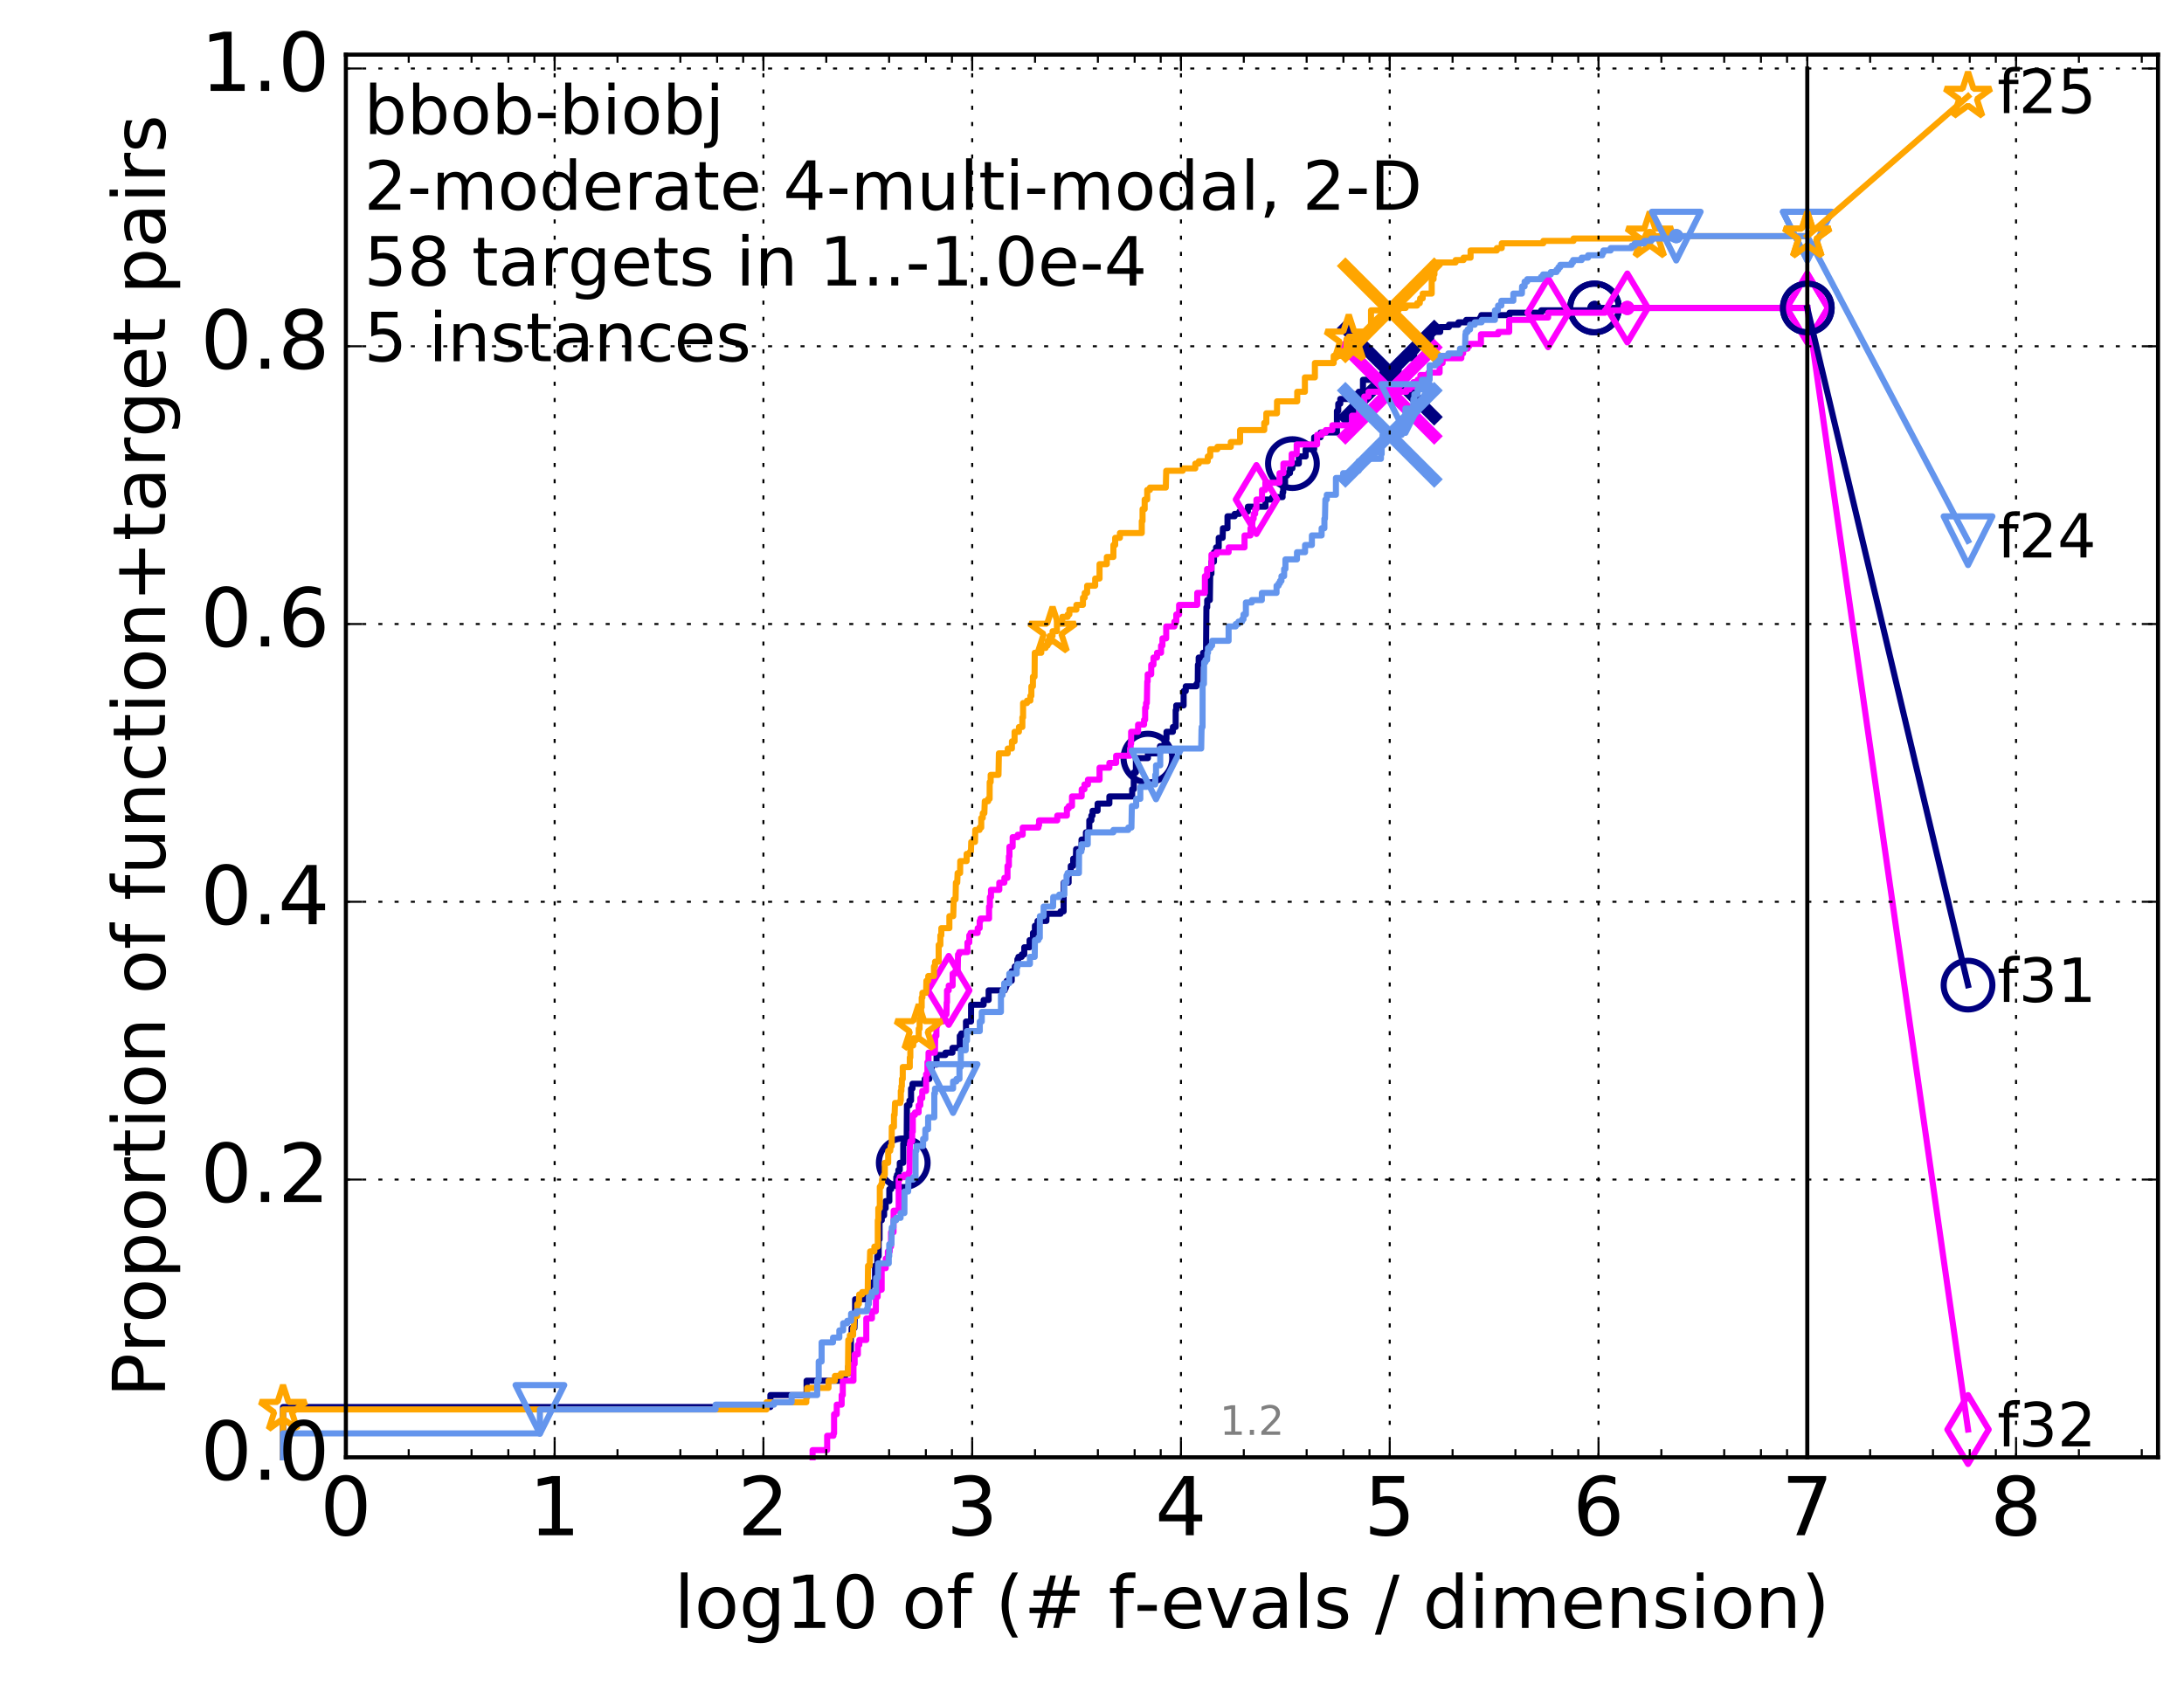 <?xml version="1.0" encoding="utf-8" standalone="no"?>
<!DOCTYPE svg PUBLIC "-//W3C//DTD SVG 1.1//EN"
  "http://www.w3.org/Graphics/SVG/1.1/DTD/svg11.dtd">
<!-- Created with matplotlib (http://matplotlib.org/) -->
<svg height="415pt" version="1.1" viewBox="0 0 538 415" width="538pt" xmlns="http://www.w3.org/2000/svg" xmlns:xlink="http://www.w3.org/1999/xlink">
 <defs>
  <style type="text/css">
*{stroke-linecap:butt;stroke-linejoin:round;stroke-miterlimit:100000;}
  </style>
 </defs>
 <g id="figure_1">
  <g id="patch_1">
   <path d="M 0 415.456 
L 538.8 415.456 
L 538.8 0 
L 0 0 
z
" style="fill:#ffffff;"/>
  </g>
  <g id="axes_1">
   <g id="patch_2">
    <path d="M 85.2 359.056 
L 531.6 359.056 
L 531.6 13.456 
L 85.2 13.456 
z
" style="fill:#ffffff;"/>
   </g>
   <g id="line2d_1">
    <defs>
     <path d="M 0 1.5 
C 0.398 1.5 0.779 1.342 1.061 1.061 
C 1.342 0.779 1.5 0.398 1.5 0 
C 1.5 -0.398 1.342 -0.779 1.061 -1.061 
C 0.779 -1.342 0.398 -1.5 0 -1.5 
C -0.398 -1.5 -0.779 -1.342 -1.061 -1.061 
C -1.342 -0.779 -1.5 -0.398 -1.5 0 
C -1.5 0.398 -1.342 0.779 -1.061 1.061 
C -0.779 1.342 -0.398 1.5 0 1.5 
z
" id="m6f5f4f9bf1" style="stroke:#000080;stroke-width:0.5;"/>
    </defs>
    <g>
     <use style="fill:#000080;stroke:#000080;stroke-width:0.5;" x="392.795" xlink:href="#m6f5f4f9bf1" y="75.874"/>
     <use style="fill:#000080;stroke:#000080;stroke-width:0.5;" x="392.795" xlink:href="#m6f5f4f9bf1" y="75.874"/>
    </g>
   </g>
   <g id="line2d_2">
    <path d="M 69.718 359.056 
L 69.718 346.667 
L 189.776 346.667 
L 189.776 343.717 
L 198.694 343.717 
L 198.694 340.178 
L 207.045 340.178 
L 207.141 338.998 
L 208.208 338.998 
L 208.208 338.408 
L 208.965 338.408 
L 208.965 336.638 
L 209.096 336.638 
L 209.096 334.278 
L 209.57 334.278 
L 209.612 328.968 
L 209.782 328.968 
L 209.782 327.198 
L 210.488 327.198 
L 210.57 324.249 
L 210.651 324.249 
L 210.651 320.119 
L 213.649 320.119 
L 213.649 318.349 
L 214.141 318.349 
L 214.141 316.579 
L 214.825 316.579 
L 214.825 315.989 
L 215.554 315.989 
L 215.554 311.859 
L 216.102 311.859 
L 216.102 309.499 
L 216.449 309.499 
L 216.449 305.37 
L 216.667 305.37 
L 216.667 300.65 
L 217.218 300.65 
L 217.218 299.47 
L 217.786 299.47 
L 217.786 297.7 
L 218.167 297.7 
L 218.167 295.93 
L 219.076 295.93 
L 219.076 292.981 
L 219.544 292.981 
L 219.544 291.801 
L 220.791 291.801 
L 220.791 290.031 
L 220.971 290.031 
L 220.971 289.441 
L 221.301 289.441 
L 221.301 288.261 
L 221.651 288.261 
L 221.651 286.491 
L 222.503 286.491 
L 222.503 281.771 
L 222.835 281.771 
L 222.835 280.591 
L 223.347 280.591 
L 223.416 272.332 
L 224.026 272.332 
L 224.026 271.152 
L 224.425 271.152 
L 224.425 268.202 
L 224.773 268.202 
L 224.773 267.022 
L 227.777 267.022 
L 227.777 265.842 
L 228.934 265.842 
L 228.934 264.072 
L 229.518 264.072 
L 229.518 262.303 
L 230.707 262.303 
L 230.707 259.943 
L 232.896 259.943 
L 232.896 259.353 
L 234.627 259.353 
L 234.627 258.173 
L 236.427 258.173 
L 236.427 255.223 
L 236.795 255.223 
L 236.795 254.633 
L 237.961 254.633 
L 237.961 251.683 
L 239.205 251.683 
L 239.216 247.553 
L 242.304 247.553 
L 242.304 246.374 
L 243.539 246.374 
L 243.539 244.014 
L 247.506 244.014 
L 247.506 243.424 
L 247.769 243.424 
L 247.769 242.834 
L 247.999 242.834 
L 247.999 241.654 
L 249.224 241.654 
L 249.224 239.294 
L 249.983 239.294 
L 249.983 238.114 
L 250.623 238.114 
L 250.623 236.344 
L 250.873 236.344 
L 250.873 235.754 
L 251.689 235.754 
L 251.689 235.164 
L 252.314 235.164 
L 252.314 233.394 
L 253.621 233.394 
L 253.621 231.624 
L 254.459 231.624 
L 254.459 229.855 
L 254.934 229.855 
L 254.934 228.085 
L 255.579 228.085 
L 255.579 226.905 
L 257.771 226.905 
L 257.771 225.135 
L 261.244 225.135 
L 261.244 224.545 
L 262.011 224.545 
L 262.035 217.465 
L 263.239 217.465 
L 263.239 215.106 
L 263.769 215.106 
L 263.769 213.336 
L 264.36 213.336 
L 264.36 211.566 
L 265.017 211.566 
L 265.092 209.206 
L 266.418 209.206 
L 266.418 206.846 
L 267.505 206.846 
L 267.505 205.076 
L 268.336 205.076 
L 268.336 202.126 
L 268.84 202.126 
L 268.84 200.946 
L 269.135 200.946 
L 269.135 199.766 
L 270.382 199.766 
L 270.382 197.997 
L 273.28 197.997 
L 273.28 196.227 
L 278.897 196.227 
L 278.897 194.457 
L 279.297 194.457 
L 279.297 190.327 
L 279.812 190.327 
L 279.812 186.787 
L 282.772 186.787 
L 282.772 185.607 
L 285.75 185.607 
L 285.75 183.837 
L 286.871 183.837 
L 286.871 182.068 
L 287.349 182.068 
L 287.349 180.298 
L 288.925 180.298 
L 288.925 179.118 
L 289.613 179.118 
L 289.613 174.988 
L 289.752 174.988 
L 289.752 173.808 
L 291.569 173.808 
L 291.569 170.268 
L 292.095 170.268 
L 292.095 169.088 
L 294.736 169.088 
L 294.736 168.498 
L 295.051 168.498 
L 295.094 163.779 
L 295.278 163.779 
L 295.278 162.009 
L 296.358 162.009 
L 296.358 160.829 
L 297.089 160.829 
L 297.187 149.62 
L 297.38 149.62 
L 297.38 147.85 
L 298.023 147.85 
L 298.121 141.36 
L 298.422 141.36 
L 298.422 138.41 
L 299.042 138.41 
L 299.042 136.051 
L 299.572 136.051 
L 299.572 134.871 
L 300.216 134.871 
L 300.216 132.511 
L 301.176 132.511 
L 301.256 130.151 
L 302.377 130.151 
L 302.377 127.201 
L 304.141 127.201 
L 304.141 126.611 
L 305.313 126.611 
L 305.313 126.021 
L 307.393 126.021 
L 307.393 124.841 
L 311.746 124.841 
L 311.746 123.071 
L 313.41 123.071 
L 313.41 122.481 
L 315.95 122.481 
L 315.95 121.301 
L 316.108 121.301 
L 316.108 119.532 
L 316.555 119.532 
L 316.555 117.172 
L 317.101 117.172 
L 317.101 116.582 
L 317.771 116.582 
L 317.771 115.402 
L 318.375 115.402 
L 318.375 114.222 
L 319.954 114.222 
L 319.954 112.452 
L 321.625 112.452 
L 321.625 110.682 
L 323.729 110.682 
L 323.729 107.732 
L 325.303 107.732 
L 325.303 106.552 
L 329.338 106.552 
L 329.338 101.243 
L 329.662 101.243 
L 329.662 99.473 
L 330.157 99.473 
L 330.157 98.293 
L 333.597 98.293 
L 333.597 97.113 
L 334.71 97.113 
L 334.71 96.523 
L 335.754 96.523 
L 335.754 93.573 
L 340.494 93.573 
L 340.494 91.803 
L 344.31 91.803 
L 344.31 91.213 
L 344.544 91.213 
L 344.544 90.033 
L 345.121 90.033 
L 345.121 89.444 
L 345.243 89.444 
L 345.243 88.854 
L 345.648 88.854 
L 345.648 88.264 
L 347.758 88.264 
L 347.758 87.674 
L 348.329 87.674 
L 348.434 86.494 
L 348.769 86.494 
L 348.769 84.724 
L 352.38 84.724 
L 352.38 83.544 
L 352.561 83.544 
L 352.561 81.774 
L 354.78 81.774 
L 354.78 80.594 
L 356.926 80.594 
L 356.926 80.004 
L 359.263 80.004 
L 359.263 79.414 
L 361.179 79.414 
L 361.179 78.824 
L 364.624 78.824 
L 364.624 78.234 
L 364.902 78.234 
L 364.902 77.644 
L 371.842 77.644 
L 371.842 77.054 
L 379.658 77.054 
L 379.658 76.464 
L 392.795 76.464 
L 392.795 75.874 
L 445.2 75.874 
L 445.2 75.874 
" style="fill:none;stroke:#000080;stroke-linecap:square;stroke-width:1.5;"/>
   </g>
   <g id="line2d_3">
    <defs>
     <path d="M 0 6 
C 1.591 6 3.117 5.368 4.243 4.243 
C 5.368 3.117 6 1.591 6 0 
C 6 -1.591 5.368 -3.117 4.243 -4.243 
C 3.117 -5.368 1.591 -6 0 -6 
C -1.591 -6 -3.117 -5.368 -4.243 -4.243 
C -5.368 -3.117 -6 -1.591 -6 0 
C -6 1.591 -5.368 3.117 -4.243 4.243 
C -3.117 5.368 -1.591 6 0 6 
z
" id="m762ef2745e" style="stroke:#000080;stroke-width:1.5;"/>
    </defs>
    <g>
     <use style="fill:none;stroke:#000080;stroke-width:1.5;" x="222.503" xlink:href="#m762ef2745e" y="286.491"/>
     <use style="fill:none;stroke:#000080;stroke-width:1.5;" x="282.772" xlink:href="#m762ef2745e" y="186.787"/>
     <use style="fill:none;stroke:#000080;stroke-width:1.5;" x="318.375" xlink:href="#m762ef2745e" y="114.222"/>
     <use style="fill:none;stroke:#000080;stroke-width:1.5;" x="392.795" xlink:href="#m762ef2745e" y="75.874"/>
     <use style="fill:none;stroke:#000080;stroke-width:1.5;" x="392.795" xlink:href="#m762ef2745e" y="75.874"/>
     <use style="fill:none;stroke:#000080;stroke-width:1.5;" x="445.2" xlink:href="#m762ef2745e" y="75.874"/>
    </g>
   </g>
   <g id="line2d_4"/>
   <g id="line2d_5">
    <path clip-path="url(#pf0903435ce)" d="M 342.356 91.803 
" style="fill:none;stroke:#000080;stroke-linecap:square;"/>
    <defs>
     <path d="M -12 12 
L 12 -12 
M -12 -12 
L 12 12 
" id="me0a3e4bba6" style="stroke:#000080;stroke-width:3.0;"/>
    </defs>
    <g clip-path="url(#pf0903435ce)">
     <use style="fill:#000080;stroke:#000080;stroke-width:3.0;" x="342.356" xlink:href="#me0a3e4bba6" y="91.803"/>
    </g>
   </g>
   <g id="line2d_6">
    <defs>
     <path d="M 0 1.5 
C 0.398 1.5 0.779 1.342 1.061 1.061 
C 1.342 0.779 1.5 0.398 1.5 0 
C 1.5 -0.398 1.342 -0.779 1.061 -1.061 
C 0.779 -1.342 0.398 -1.5 0 -1.5 
C -0.398 -1.5 -0.779 -1.342 -1.061 -1.061 
C -1.342 -0.779 -1.5 -0.398 -1.5 0 
C -1.5 0.398 -1.342 0.779 -1.061 1.061 
C -0.779 1.342 -0.398 1.5 0 1.5 
z
" id="m6673a5ab8a" style="stroke:#ff00ff;stroke-width:0.5;"/>
    </defs>
    <g>
     <use style="fill:#ff00ff;stroke:#ff00ff;stroke-width:0.5;" x="400.869" xlink:href="#m6673a5ab8a" y="75.874"/>
     <use style="fill:#ff00ff;stroke:#ff00ff;stroke-width:0.5;" x="400.869" xlink:href="#m6673a5ab8a" y="75.874"/>
    </g>
   </g>
   <g id="line2d_7">
    <path d="M 200.17 359.056 
L 200.17 357.286 
L 203.761 357.286 
L 203.761 353.747 
L 205.309 353.747 
L 205.309 353.157 
L 205.463 353.157 
L 205.463 348.437 
L 206.12 348.437 
L 206.12 346.077 
L 207.33 346.077 
L 207.33 343.717 
L 207.611 343.717 
L 207.611 340.178 
L 210.242 340.178 
L 210.242 336.048 
L 210.529 336.048 
L 210.529 333.688 
L 211.331 333.688 
L 211.331 331.328 
L 211.683 331.328 
L 211.683 330.148 
L 213.399 330.148 
L 213.399 324.839 
L 214.791 324.839 
L 214.791 323.069 
L 215.749 323.069 
L 215.781 319.529 
L 216.197 319.529 
L 216.197 318.349 
L 216.323 318.349 
L 216.323 317.759 
L 217.188 317.759 
L 217.188 312.449 
L 218.196 312.449 
L 218.196 310.089 
L 218.711 310.089 
L 218.711 308.32 
L 219.187 308.32 
L 219.187 307.14 
L 219.49 307.14 
L 219.49 303.6 
L 220.11 303.6 
L 220.137 298.29 
L 221.376 298.29 
L 221.376 290.621 
L 221.626 290.621 
L 221.626 290.031 
L 222.764 290.031 
L 222.764 289.441 
L 223.847 289.441 
L 223.847 288.851 
L 224.049 288.851 
L 224.138 281.771 
L 224.249 281.771 
L 224.249 281.181 
L 224.708 281.181 
L 224.708 278.821 
L 224.859 278.821 
L 224.859 274.692 
L 225.39 274.692 
L 225.39 274.102 
L 226.295 274.102 
L 226.295 272.332 
L 226.714 272.332 
L 226.714 270.562 
L 227.184 270.562 
L 227.184 268.792 
L 228.132 268.792 
L 228.132 264.662 
L 228.464 264.662 
L 228.464 261.713 
L 228.718 261.713 
L 228.737 259.353 
L 230.306 259.353 
L 230.374 255.223 
L 230.674 255.223 
L 230.674 252.863 
L 230.855 252.863 
L 230.855 251.683 
L 232.272 251.683 
L 232.272 251.093 
L 232.457 251.093 
L 232.457 249.913 
L 233.149 249.913 
L 233.209 246.963 
L 233.283 246.963 
L 233.283 244.014 
L 233.706 244.014 
L 233.706 242.834 
L 234.669 242.834 
L 234.669 239.884 
L 235.297 239.884 
L 235.297 239.294 
L 235.921 239.294 
L 236 235.164 
L 236.285 235.164 
L 236.285 234.574 
L 238.317 234.574 
L 238.317 232.214 
L 238.771 232.214 
L 238.771 230.445 
L 239.08 230.445 
L 239.08 229.855 
L 240.84 229.855 
L 240.84 228.675 
L 241.328 228.675 
L 241.328 226.905 
L 241.533 226.905 
L 241.533 226.315 
L 243.641 226.315 
L 243.641 223.365 
L 243.845 223.365 
L 243.845 221.005 
L 244.118 221.005 
L 244.118 219.235 
L 246.164 219.235 
L 246.164 217.465 
L 247.412 217.465 
L 247.412 216.285 
L 248.182 216.285 
L 248.182 213.336 
L 248.527 213.336 
L 248.527 210.976 
L 248.661 210.976 
L 248.661 208.616 
L 249.454 208.616 
L 249.454 206.256 
L 250.691 206.256 
L 250.691 205.666 
L 251.927 205.666 
L 251.927 203.896 
L 255.8 203.896 
L 255.8 203.306 
L 255.966 203.306 
L 255.966 202.126 
L 260.442 202.126 
L 260.442 200.946 
L 262.815 200.946 
L 262.815 199.177 
L 263.282 199.177 
L 263.282 198.587 
L 264.075 198.587 
L 264.075 196.227 
L 266.458 196.227 
L 266.458 194.457 
L 267.142 194.457 
L 267.142 193.277 
L 267.999 193.277 
L 267.999 192.097 
L 270.861 192.097 
L 270.861 189.147 
L 273.285 189.147 
L 273.285 187.967 
L 274.943 187.967 
L 274.943 186.197 
L 278.375 186.197 
L 278.375 184.427 
L 278.521 184.427 
L 278.521 183.248 
L 278.638 183.248 
L 278.638 180.298 
L 280.352 180.298 
L 280.352 178.528 
L 281.822 178.528 
L 281.822 177.348 
L 282.089 177.348 
L 282.089 174.398 
L 282.317 174.398 
L 282.317 173.218 
L 282.508 173.218 
L 282.612 167.909 
L 282.714 167.909 
L 282.714 166.139 
L 283.588 166.139 
L 283.588 163.779 
L 284.145 163.779 
L 284.145 162.009 
L 285.016 162.009 
L 285.016 160.829 
L 286.015 160.829 
L 286.015 159.059 
L 286.353 159.059 
L 286.353 157.289 
L 287.279 157.289 
L 287.279 154.339 
L 289.291 154.339 
L 289.291 153.159 
L 289.766 153.159 
L 289.766 151.39 
L 290.455 151.39 
L 290.455 149.03 
L 294.923 149.03 
L 294.923 146.08 
L 296.811 146.08 
L 296.811 141.95 
L 297.352 141.95 
L 297.352 140.18 
L 298.423 140.18 
L 298.423 136.641 
L 299.676 136.641 
L 299.676 136.051 
L 302.663 136.051 
L 302.663 134.871 
L 306.573 134.871 
L 306.573 131.921 
L 308.041 131.921 
L 308.041 130.151 
L 308.419 130.151 
L 308.525 128.381 
L 308.57 128.381 
L 308.57 127.791 
L 308.825 127.791 
L 308.825 126.611 
L 309.192 126.611 
L 309.192 125.431 
L 309.51 125.431 
L 309.51 123.071 
L 310.88 123.071 
L 310.88 120.712 
L 311.7 120.712 
L 311.7 118.942 
L 315.195 118.942 
L 315.195 116.582 
L 316.149 116.582 
L 316.149 114.222 
L 318.192 114.222 
L 318.192 111.862 
L 319.426 111.862 
L 319.426 109.502 
L 324.452 109.502 
L 324.452 107.142 
L 325.622 107.142 
L 325.622 106.552 
L 326.578 106.552 
L 326.578 105.962 
L 328.205 105.962 
L 328.205 104.783 
L 333.04 104.783 
L 333.04 102.423 
L 334.799 102.423 
L 334.799 100.653 
L 335.402 100.653 
L 335.402 99.473 
L 336.067 99.473 
L 336.067 97.703 
L 337.114 97.703 
L 337.114 96.523 
L 346.456 96.523 
L 346.456 95.933 
L 347.238 95.933 
L 347.238 95.343 
L 348.154 95.343 
L 348.154 94.163 
L 349.194 94.163 
L 349.194 93.573 
L 349.895 93.573 
L 349.895 92.393 
L 351.865 92.393 
L 351.865 91.803 
L 354.63 91.803 
L 354.63 89.444 
L 355.37 89.444 
L 355.37 88.264 
L 359.981 88.264 
L 359.981 87.084 
L 360.412 87.084 
L 360.523 85.904 
L 361.517 85.904 
L 361.517 85.314 
L 361.924 85.314 
L 361.924 84.724 
L 364.807 84.724 
L 364.807 82.364 
L 369.086 82.364 
L 369.086 81.774 
L 371.773 81.774 
L 371.773 78.824 
L 377.075 78.824 
L 377.075 78.234 
L 381.357 78.234 
L 381.357 77.054 
L 395.364 77.054 
L 395.364 76.464 
L 400.869 76.464 
L 400.869 75.874 
L 445.2 75.874 
L 445.2 75.874 
" style="fill:none;stroke:#ff00ff;stroke-linecap:square;stroke-width:1.5;"/>
   </g>
   <g id="line2d_8">
    <defs>
     <path d="M -0 8.485 
L 5.091 0 
L 0 -8.485 
L -5.091 -0 
z
" id="m036d77fd43" style="stroke:#ff00ff;stroke-linejoin:miter;stroke-width:1.5;"/>
    </defs>
    <g>
     <use style="fill:none;stroke:#ff00ff;stroke-linejoin:miter;stroke-width:1.5;" x="233.706" xlink:href="#m036d77fd43" y="244.014"/>
     <use style="fill:none;stroke:#ff00ff;stroke-linejoin:miter;stroke-width:1.5;" x="309.51" xlink:href="#m036d77fd43" y="123.071"/>
     <use style="fill:none;stroke:#ff00ff;stroke-linejoin:miter;stroke-width:1.5;" x="381.357" xlink:href="#m036d77fd43" y="77.054"/>
     <use style="fill:none;stroke:#ff00ff;stroke-linejoin:miter;stroke-width:1.5;" x="400.869" xlink:href="#m036d77fd43" y="75.874"/>
     <use style="fill:none;stroke:#ff00ff;stroke-linejoin:miter;stroke-width:1.5;" x="445.2" xlink:href="#m036d77fd43" y="75.874"/>
    </g>
   </g>
   <g id="line2d_9"/>
   <g id="line2d_10">
    <path clip-path="url(#pf0903435ce)" d="M 342.356 96.523 
" style="fill:none;stroke:#ff00ff;stroke-linecap:square;"/>
    <defs>
     <path d="M -12 12 
L 12 -12 
M -12 -12 
L 12 12 
" id="ma4a4697d80" style="stroke:#ff00ff;stroke-width:3.0;"/>
    </defs>
    <g clip-path="url(#pf0903435ce)">
     <use style="fill:#ff00ff;stroke:#ff00ff;stroke-width:3.0;" x="342.356" xlink:href="#ma4a4697d80" y="96.523"/>
    </g>
   </g>
   <g id="line2d_11">
    <defs>
     <path d="M 0 1.5 
C 0.398 1.5 0.779 1.342 1.061 1.061 
C 1.342 0.779 1.5 0.398 1.5 0 
C 1.5 -0.398 1.342 -0.779 1.061 -1.061 
C 0.779 -1.342 0.398 -1.5 0 -1.5 
C -0.398 -1.5 -0.779 -1.342 -1.061 -1.061 
C -1.342 -0.779 -1.5 -0.398 -1.5 0 
C -1.5 0.398 -1.342 0.779 -1.061 1.061 
C -0.779 1.342 -0.398 1.5 0 1.5 
z
" id="m1d0a1e4e6b" style="stroke:#ffa500;stroke-width:0.5;"/>
    </defs>
    <g>
     <use style="fill:#ffa500;stroke:#ffa500;stroke-width:0.5;" x="406.395" xlink:href="#m1d0a1e4e6b" y="58.175"/>
     <use style="fill:#ffa500;stroke:#ffa500;stroke-width:0.5;" x="406.395" xlink:href="#m1d0a1e4e6b" y="58.175"/>
    </g>
   </g>
   <g id="line2d_12">
    <path d="M 69.718 359.056 
L 69.718 347.257 
L 188.826 347.257 
L 188.826 345.487 
L 198.624 345.487 
L 198.624 344.307 
L 198.832 344.307 
L 198.832 341.947 
L 204.09 341.947 
L 204.09 340.178 
L 205.667 340.178 
L 205.667 338.998 
L 207.141 338.998 
L 207.141 338.408 
L 208.877 338.408 
L 208.965 330.148 
L 209.356 330.148 
L 209.356 328.968 
L 210.159 328.968 
L 210.159 327.198 
L 210.324 327.198 
L 210.365 324.249 
L 211.173 324.249 
L 211.173 321.299 
L 211.566 321.299 
L 211.644 318.939 
L 212.37 318.939 
L 212.37 318.349 
L 213.755 318.349 
L 213.826 311.859 
L 214.245 311.859 
L 214.348 308.32 
L 215.39 308.32 
L 215.39 307.14 
L 216.228 307.14 
L 216.228 300.65 
L 216.355 300.65 
L 216.355 297.7 
L 216.729 297.7 
L 216.729 292.391 
L 217.067 292.391 
L 217.067 291.801 
L 217.279 291.801 
L 217.279 290.621 
L 217.399 290.621 
L 217.399 290.031 
L 217.757 290.031 
L 217.757 289.441 
L 217.963 289.441 
L 217.963 286.491 
L 218.796 286.491 
L 218.796 283.541 
L 219.298 283.541 
L 219.408 282.361 
L 219.653 282.361 
L 219.68 277.642 
L 220.216 277.642 
L 220.216 274.692 
L 220.374 274.692 
L 220.479 271.742 
L 221.775 271.742 
L 221.775 271.152 
L 221.898 271.152 
L 221.898 268.792 
L 222.045 268.792 
L 222.045 267.612 
L 222.166 267.612 
L 222.166 265.842 
L 222.383 265.842 
L 222.383 262.892 
L 224.116 262.892 
L 224.116 260.533 
L 224.249 260.533 
L 224.249 257.583 
L 224.966 257.583 
L 225.009 255.813 
L 226.315 255.813 
L 226.315 253.453 
L 226.535 253.453 
L 226.535 251.093 
L 226.813 251.093 
L 226.911 248.143 
L 227.048 248.143 
L 227.048 245.784 
L 227.223 245.784 
L 227.223 244.604 
L 228.132 244.604 
L 228.206 241.654 
L 228.664 241.654 
L 228.664 240.474 
L 230.069 240.474 
L 230.069 238.114 
L 230.34 238.114 
L 230.34 236.934 
L 231.23 236.934 
L 231.23 232.804 
L 231.647 232.804 
L 231.647 230.445 
L 231.883 230.445 
L 231.883 228.675 
L 233.865 228.675 
L 233.865 225.725 
L 234.821 225.725 
L 234.93 221.595 
L 235.391 221.595 
L 235.472 217.465 
L 235.803 217.465 
L 235.895 215.106 
L 236.516 215.106 
L 236.542 212.156 
L 238.116 212.156 
L 238.116 210.386 
L 238.966 210.386 
L 238.966 209.796 
L 239.182 209.796 
L 239.25 207.436 
L 240.178 207.436 
L 240.243 204.486 
L 241.298 204.486 
L 241.298 203.896 
L 241.716 203.896 
L 241.716 201.536 
L 242.087 201.536 
L 242.087 200.356 
L 242.481 200.356 
L 242.588 197.407 
L 243.418 197.407 
L 243.418 196.817 
L 243.78 196.817 
L 243.799 192.687 
L 244.037 192.687 
L 244.037 190.917 
L 245.964 190.917 
L 246.064 185.607 
L 248.242 185.607 
L 248.242 184.427 
L 249.274 184.427 
L 249.274 182.658 
L 249.927 182.658 
L 249.927 180.298 
L 251 180.298 
L 251 179.118 
L 251.844 179.118 
L 251.844 176.758 
L 252.023 176.758 
L 252.023 173.218 
L 252.989 173.218 
L 252.989 172.628 
L 253.816 172.628 
L 253.816 171.448 
L 254.067 171.448 
L 254.067 169.088 
L 254.448 169.088 
L 254.448 166.729 
L 254.85 166.729 
L 254.9 160.829 
L 256.505 160.829 
L 256.505 159.649 
L 257.568 159.649 
L 257.568 159.059 
L 258.06 159.059 
L 258.06 157.879 
L 258.55 157.879 
L 258.55 156.699 
L 259.285 156.699 
L 259.285 155.519 
L 260.35 155.519 
L 260.35 153.159 
L 261.67 153.159 
L 261.67 151.98 
L 263.007 151.98 
L 263.007 151.39 
L 263.424 151.39 
L 263.424 150.21 
L 265.159 150.21 
L 265.159 149.03 
L 266.77 149.03 
L 266.77 147.26 
L 267.203 147.26 
L 267.203 146.08 
L 267.799 146.08 
L 267.799 144.31 
L 269.783 144.31 
L 269.783 142.54 
L 270.858 142.54 
L 270.858 139 
L 272.651 139 
L 272.651 137.23 
L 274.271 137.23 
L 274.271 134.281 
L 274.709 134.281 
L 274.709 132.511 
L 275.873 132.511 
L 275.873 131.331 
L 281.262 131.331 
L 281.262 128.381 
L 281.452 128.381 
L 281.452 125.431 
L 281.975 125.431 
L 281.975 123.071 
L 282.601 123.071 
L 282.601 120.712 
L 283.277 120.712 
L 283.277 120.122 
L 287.183 120.122 
L 287.284 115.992 
L 291.351 115.992 
L 291.351 115.402 
L 294.441 115.402 
L 294.441 114.222 
L 295.315 114.222 
L 295.315 113.632 
L 297.519 113.632 
L 297.519 112.452 
L 298.131 112.452 
L 298.131 110.682 
L 299.885 110.682 
L 299.885 110.092 
L 303.19 110.092 
L 303.19 108.912 
L 305.479 108.912 
L 305.479 105.962 
L 311.429 105.962 
L 311.429 104.193 
L 311.944 104.193 
L 311.944 101.833 
L 314.567 101.833 
L 314.581 98.883 
L 319.555 98.883 
L 319.555 96.523 
L 321.444 96.523 
L 321.444 92.983 
L 323.906 92.983 
L 323.906 89.444 
L 328.534 89.444 
L 328.534 87.674 
L 330.489 87.674 
L 330.489 86.494 
L 331.694 86.494 
L 331.694 83.544 
L 332.251 83.544 
L 332.251 82.954 
L 336.777 82.954 
L 336.777 81.184 
L 337.736 81.184 
L 337.736 76.464 
L 344.524 76.464 
L 344.524 75.874 
L 346.276 75.874 
L 346.276 75.284 
L 349.098 75.284 
L 349.098 74.694 
L 349.745 74.694 
L 349.836 73.515 
L 350.466 73.515 
L 350.466 72.335 
L 352.683 72.335 
L 352.683 68.795 
L 353.137 68.795 
L 353.137 67.615 
L 353.352 67.615 
L 353.352 64.665 
L 358.573 64.665 
L 358.573 64.075 
L 360.53 64.075 
L 360.53 63.485 
L 362.258 63.485 
L 362.258 61.715 
L 368.724 61.715 
L 368.724 61.125 
L 369.936 61.125 
L 369.936 59.945 
L 380.178 59.945 
L 380.178 59.355 
L 387.619 59.355 
L 387.619 58.765 
L 406.395 58.765 
L 406.395 58.175 
L 445.2 58.175 
L 445.2 58.175 
" style="fill:none;stroke:#ffa500;stroke-linecap:square;stroke-width:1.5;"/>
   </g>
   <g id="line2d_13">
    <defs>
     <path d="M 0 -6 
L -1.347 -1.854 
L -5.706 -1.854 
L -2.18 0.708 
L -3.527 4.854 
L -0 2.292 
L 3.527 4.854 
L 2.18 0.708 
L 5.706 -1.854 
L 1.347 -1.854 
z
" id="md8af22ef64" style="stroke:#ffa500;stroke-linejoin:bevel;stroke-width:1.5;"/>
    </defs>
    <g>
     <use style="fill:none;stroke:#ffa500;stroke-linejoin:bevel;stroke-width:1.5;" x="69.718" xlink:href="#md8af22ef64" y="347.257"/>
     <use style="fill:none;stroke:#ffa500;stroke-linejoin:bevel;stroke-width:1.5;" x="226.315" xlink:href="#md8af22ef64" y="253.453"/>
     <use style="fill:none;stroke:#ffa500;stroke-linejoin:bevel;stroke-width:1.5;" x="259.285" xlink:href="#md8af22ef64" y="155.519"/>
     <use style="fill:none;stroke:#ffa500;stroke-linejoin:bevel;stroke-width:1.5;" x="332.251" xlink:href="#md8af22ef64" y="83.544"/>
     <use style="fill:none;stroke:#ffa500;stroke-linejoin:bevel;stroke-width:1.5;" x="406.395" xlink:href="#md8af22ef64" y="58.175"/>
     <use style="fill:none;stroke:#ffa500;stroke-linejoin:bevel;stroke-width:1.5;" x="445.2" xlink:href="#md8af22ef64" y="58.175"/>
    </g>
   </g>
   <g id="line2d_14"/>
   <g id="line2d_15">
    <path clip-path="url(#pf0903435ce)" d="M 342.356 76.464 
" style="fill:none;stroke:#ffa500;stroke-linecap:square;"/>
    <defs>
     <path d="M -12 12 
L 12 -12 
M -12 -12 
L 12 12 
" id="mc19c19efa1" style="stroke:#ffa500;stroke-width:3.0;"/>
    </defs>
    <g clip-path="url(#pf0903435ce)">
     <use style="fill:#ffa500;stroke:#ffa500;stroke-width:3.0;" x="342.356" xlink:href="#mc19c19efa1" y="76.464"/>
    </g>
   </g>
   <g id="line2d_16">
    <defs>
     <path d="M 0 1.5 
C 0.398 1.5 0.779 1.342 1.061 1.061 
C 1.342 0.779 1.5 0.398 1.5 0 
C 1.5 -0.398 1.342 -0.779 1.061 -1.061 
C 0.779 -1.342 0.398 -1.5 0 -1.5 
C -0.398 -1.5 -0.779 -1.342 -1.061 -1.061 
C -1.342 -0.779 -1.5 -0.398 -1.5 0 
C -1.5 0.398 -1.342 0.779 -1.061 1.061 
C -0.779 1.342 -0.398 1.5 0 1.5 
z
" id="mbf6df5de03" style="stroke:#6495ed;stroke-width:0.5;"/>
    </defs>
    <g>
     <use style="fill:#6495ed;stroke:#6495ed;stroke-width:0.5;" x="412.918" xlink:href="#mbf6df5de03" y="58.175"/>
     <use style="fill:#6495ed;stroke:#6495ed;stroke-width:0.5;" x="412.918" xlink:href="#mbf6df5de03" y="58.175"/>
    </g>
   </g>
   <g id="line2d_17">
    <path d="M 69.718 359.056 
L 69.718 353.157 
L 132.999 353.157 
L 132.999 347.257 
L 176.272 347.257 
L 176.272 346.077 
L 190.688 346.077 
L 190.688 345.487 
L 195.007 345.487 
L 195.007 343.717 
L 201.309 343.717 
L 201.309 340.178 
L 201.676 340.178 
L 201.676 335.458 
L 202.393 335.458 
L 202.393 330.738 
L 205.206 330.738 
L 205.206 329.558 
L 206.757 329.558 
L 206.757 327.788 
L 207.704 327.788 
L 207.704 326.018 
L 208.701 326.018 
L 208.701 325.428 
L 209.655 325.428 
L 209.655 323.659 
L 210.974 323.659 
L 210.974 323.069 
L 213.542 323.069 
L 213.542 322.479 
L 213.755 322.479 
L 213.755 321.299 
L 214.036 321.299 
L 214.036 319.529 
L 214.757 319.529 
L 214.757 318.349 
L 215.813 318.349 
L 215.813 314.809 
L 216.26 314.809 
L 216.323 311.269 
L 218.936 311.269 
L 218.936 309.499 
L 219.048 309.499 
L 219.048 306.55 
L 219.599 306.55 
L 219.68 302.42 
L 220.083 302.42 
L 220.083 300.65 
L 220.765 300.65 
L 220.765 300.06 
L 221.849 300.06 
L 221.849 298.88 
L 222.788 298.88 
L 222.811 293.571 
L 223.712 293.571 
L 223.78 290.621 
L 224.966 290.621 
L 224.966 290.031 
L 225.536 290.031 
L 225.536 283.541 
L 225.744 283.541 
L 225.744 282.361 
L 227.396 282.361 
L 227.396 280.591 
L 227.946 280.591 
L 227.946 278.231 
L 228.628 278.231 
L 228.628 275.282 
L 230.154 275.282 
L 230.154 269.382 
L 230.323 269.382 
L 230.323 268.202 
L 234.779 268.202 
L 234.779 266.432 
L 235.592 266.432 
L 235.592 265.842 
L 236.35 265.842 
L 236.35 262.892 
L 236.681 262.892 
L 236.681 258.763 
L 237.889 258.763 
L 237.889 256.403 
L 238.199 256.403 
L 238.199 254.043 
L 241.359 254.043 
L 241.359 251.683 
L 241.847 251.683 
L 241.847 249.323 
L 246.566 249.323 
L 246.566 245.194 
L 246.953 245.194 
L 246.953 244.014 
L 247.373 244.014 
L 247.373 242.244 
L 248.624 242.244 
L 248.624 239.884 
L 250.46 239.884 
L 250.46 238.114 
L 250.623 238.114 
L 250.623 237.524 
L 253.71 237.524 
L 253.71 235.754 
L 254.889 235.754 
L 254.945 231.624 
L 255.8 231.624 
L 255.8 231.034 
L 256.142 231.034 
L 256.158 225.725 
L 257.081 225.725 
L 257.081 223.365 
L 259.422 223.365 
L 259.45 221.005 
L 260.921 221.005 
L 260.921 220.415 
L 262.185 220.415 
L 262.185 217.465 
L 262.724 217.465 
L 262.724 215.695 
L 262.972 215.695 
L 262.972 215.106 
L 265.784 215.106 
L 265.821 209.796 
L 266.391 209.796 
L 266.391 208.026 
L 267.952 208.026 
L 267.952 205.076 
L 274.268 205.076 
L 274.268 204.486 
L 277.938 204.486 
L 277.938 203.896 
L 278.711 203.896 
L 278.819 198.587 
L 279.881 198.587 
L 279.881 196.817 
L 280.903 196.817 
L 280.903 193.867 
L 282.503 193.867 
L 282.503 193.277 
L 284.577 193.277 
L 284.577 190.917 
L 284.774 190.917 
L 284.774 188.557 
L 285.809 188.557 
L 285.809 184.427 
L 295.899 184.427 
L 295.984 179.708 
L 296.014 179.708 
L 296.014 179.118 
L 296.233 179.118 
L 296.248 168.498 
L 296.578 168.498 
L 296.612 163.189 
L 296.937 163.189 
L 296.937 162.599 
L 297.357 162.599 
L 297.432 160.829 
L 297.58 160.829 
L 297.58 159.649 
L 298.183 159.649 
L 298.183 159.059 
L 298.585 159.059 
L 298.585 157.879 
L 302.65 157.879 
L 302.65 154.339 
L 304.404 154.339 
L 304.404 153.749 
L 305.073 153.749 
L 305.073 153.159 
L 305.969 153.159 
L 305.969 152.569 
L 306.321 152.569 
L 306.321 151.39 
L 306.907 151.39 
L 306.907 148.44 
L 308.371 148.44 
L 308.371 147.85 
L 310.837 147.85 
L 310.837 146.08 
L 314.46 146.08 
L 314.46 144.31 
L 314.963 144.31 
L 314.963 143.72 
L 315.301 143.72 
L 315.301 143.13 
L 315.669 143.13 
L 315.669 141.95 
L 316.326 141.95 
L 316.326 140.18 
L 316.649 140.18 
L 316.649 137.82 
L 319.494 137.82 
L 319.494 136.051 
L 321.482 136.051 
L 321.482 134.281 
L 323.166 134.281 
L 323.166 131.921 
L 325.564 131.921 
L 325.564 130.151 
L 326.251 130.151 
L 326.251 127.791 
L 326.388 127.791 
L 326.491 123.071 
L 326.837 123.071 
L 326.837 121.891 
L 329.091 121.891 
L 329.091 117.762 
L 330.862 117.762 
L 330.862 116.582 
L 332.938 116.582 
L 332.938 115.992 
L 334.691 115.992 
L 334.691 113.632 
L 336.011 113.632 
L 336.011 113.042 
L 340.176 113.042 
L 340.176 111.862 
L 340.359 111.862 
L 340.359 109.502 
L 340.567 109.502 
L 340.567 107.142 
L 345.3 107.142 
L 345.3 104.783 
L 345.844 104.783 
L 345.844 103.603 
L 346.211 103.603 
L 346.211 100.653 
L 348.101 100.653 
L 348.178 98.293 
L 348.418 98.293 
L 348.418 97.113 
L 349.212 97.113 
L 349.212 95.933 
L 350.243 95.933 
L 350.243 93.573 
L 352.176 93.573 
L 352.176 90.033 
L 353.621 90.033 
L 353.621 89.444 
L 354.332 89.444 
L 354.332 88.854 
L 354.889 88.854 
L 354.89 87.674 
L 356.774 87.674 
L 356.774 87.084 
L 359.649 87.084 
L 359.649 85.904 
L 360.894 85.904 
L 360.986 82.364 
L 361.073 82.364 
L 361.073 81.774 
L 361.528 81.774 
L 361.528 81.184 
L 362.127 81.184 
L 362.127 80.004 
L 363.283 80.004 
L 363.283 79.414 
L 364.972 79.414 
L 364.972 78.824 
L 368.254 78.824 
L 368.254 76.464 
L 368.977 76.464 
L 369.041 75.284 
L 369.843 75.284 
L 369.843 74.104 
L 372.794 74.104 
L 372.794 72.335 
L 374.9 72.335 
L 374.949 70.565 
L 375.567 70.565 
L 375.567 69.385 
L 376.207 69.385 
L 376.207 68.795 
L 379.616 68.795 
L 379.616 68.205 
L 380.119 68.205 
L 380.119 67.615 
L 382.026 67.615 
L 382.026 67.025 
L 383.441 67.025 
L 383.441 66.435 
L 383.899 66.435 
L 383.899 65.845 
L 384.341 65.845 
L 384.341 65.255 
L 387.13 65.255 
L 387.13 64.665 
L 387.514 64.665 
L 387.514 64.075 
L 389.63 64.075 
L 389.63 63.485 
L 391.199 63.485 
L 391.199 62.895 
L 394.711 62.895 
L 394.711 62.305 
L 394.985 62.305 
L 394.985 61.715 
L 396.757 61.715 
L 396.757 61.125 
L 401.965 61.125 
L 401.965 60.535 
L 402.702 60.535 
L 402.702 59.945 
L 405.04 59.945 
L 405.04 59.355 
L 406.797 59.355 
L 406.797 58.765 
L 412.918 58.765 
L 412.918 58.175 
L 445.2 58.175 
L 445.2 58.175 
" style="fill:none;stroke:#6495ed;stroke-linecap:square;stroke-width:1.5;"/>
   </g>
   <g id="line2d_18">
    <defs>
     <path d="M -0 6 
L 6 -6 
L -6 -6 
z
" id="m089a3d29b3" style="stroke:#6495ed;stroke-linejoin:miter;stroke-width:1.5;"/>
    </defs>
    <g>
     <use style="fill:none;stroke:#6495ed;stroke-linejoin:miter;stroke-width:1.5;" x="132.999" xlink:href="#m089a3d29b3" y="347.257"/>
     <use style="fill:none;stroke:#6495ed;stroke-linejoin:miter;stroke-width:1.5;" x="234.779" xlink:href="#m089a3d29b3" y="268.202"/>
     <use style="fill:none;stroke:#6495ed;stroke-linejoin:miter;stroke-width:1.5;" x="284.774" xlink:href="#m089a3d29b3" y="190.917"/>
     <use style="fill:none;stroke:#6495ed;stroke-linejoin:miter;stroke-width:1.5;" x="346.211" xlink:href="#m089a3d29b3" y="100.653"/>
     <use style="fill:none;stroke:#6495ed;stroke-linejoin:miter;stroke-width:1.5;" x="412.918" xlink:href="#m089a3d29b3" y="58.175"/>
     <use style="fill:none;stroke:#6495ed;stroke-linejoin:miter;stroke-width:1.5;" x="445.2" xlink:href="#m089a3d29b3" y="58.175"/>
    </g>
   </g>
   <g id="line2d_19"/>
   <g id="line2d_20">
    <path clip-path="url(#pf0903435ce)" d="M 342.356 107.142 
" style="fill:none;stroke:#6495ed;stroke-linecap:square;"/>
    <defs>
     <path d="M -12 12 
L 12 -12 
M -12 -12 
L 12 12 
" id="mb98cc82536" style="stroke:#6495ed;stroke-width:3.0;"/>
    </defs>
    <g clip-path="url(#pf0903435ce)">
     <use style="fill:#6495ed;stroke:#6495ed;stroke-width:3.0;" x="342.356" xlink:href="#mb98cc82536" y="107.142"/>
    </g>
   </g>
   <g id="line2d_21">
    <path d="M 445.2 75.874 
L 484.8 352.213 
" style="fill:none;stroke:#ff00ff;stroke-linecap:square;stroke-width:1.5;"/>
    <g>
     <use style="fill:none;stroke:#ff00ff;stroke-linejoin:miter;stroke-width:1.5;" x="445.2" xlink:href="#m036d77fd43" y="75.874"/>
     <use style="fill:none;stroke:#ff00ff;stroke-linejoin:miter;stroke-width:1.5;" x="484.8" xlink:href="#m036d77fd43" y="352.213"/>
    </g>
   </g>
   <g id="line2d_22">
    <path d="M 445.2 75.874 
L 484.8 242.716 
" style="fill:none;stroke:#000080;stroke-linecap:square;stroke-width:1.5;"/>
    <g>
     <use style="fill:none;stroke:#000080;stroke-width:1.5;" x="445.2" xlink:href="#m762ef2745e" y="75.874"/>
     <use style="fill:none;stroke:#000080;stroke-width:1.5;" x="484.8" xlink:href="#m762ef2745e" y="242.716"/>
    </g>
   </g>
   <g id="line2d_23">
    <path d="M 445.2 58.175 
L 484.8 133.219 
" style="fill:none;stroke:#6495ed;stroke-linecap:square;stroke-width:1.5;"/>
    <g>
     <use style="fill:none;stroke:#6495ed;stroke-linejoin:miter;stroke-width:1.5;" x="445.2" xlink:href="#m089a3d29b3" y="58.175"/>
     <use style="fill:none;stroke:#6495ed;stroke-linejoin:miter;stroke-width:1.5;" x="484.8" xlink:href="#m089a3d29b3" y="133.219"/>
    </g>
   </g>
   <g id="line2d_24">
    <path d="M 445.2 58.175 
L 484.8 23.722 
" style="fill:none;stroke:#ffa500;stroke-linecap:square;stroke-width:1.5;"/>
    <g>
     <use style="fill:none;stroke:#ffa500;stroke-linejoin:bevel;stroke-width:1.5;" x="445.2" xlink:href="#md8af22ef64" y="58.175"/>
     <use style="fill:none;stroke:#ffa500;stroke-linejoin:bevel;stroke-width:1.5;" x="484.8" xlink:href="#md8af22ef64" y="23.722"/>
    </g>
   </g>
   <g id="line2d_25">
    <path d="M 445.2 359.056 
L 445.2 16.878 
" style="fill:none;stroke:#000000;stroke-linecap:square;"/>
   </g>
   <g id="patch_3">
    <path d="M 85.2 13.456 
L 531.6 13.456 
" style="fill:none;stroke:#000000;stroke-linecap:square;stroke-linejoin:miter;"/>
   </g>
   <g id="patch_4">
    <path d="M 531.6 359.056 
L 531.6 13.456 
" style="fill:none;stroke:#000000;stroke-linecap:square;stroke-linejoin:miter;"/>
   </g>
   <g id="patch_5">
    <path d="M 85.2 359.056 
L 531.6 359.056 
" style="fill:none;stroke:#000000;stroke-linecap:square;stroke-linejoin:miter;"/>
   </g>
   <g id="patch_6">
    <path d="M 85.2 359.056 
L 85.2 13.456 
" style="fill:none;stroke:#000000;stroke-linecap:square;stroke-linejoin:miter;"/>
   </g>
   <g id="matplotlib.axis_1">
    <g id="xtick_1">
     <g id="line2d_26">
      <path clip-path="url(#pf0903435ce)" d="M 85.2 359.056 
L 85.2 13.456 
" style="fill:none;stroke:#000000;stroke-dasharray:1,3;stroke-dashoffset:0.0;stroke-width:0.5;"/>
     </g>
     <g id="line2d_27">
      <defs>
       <path d="M 0 0 
L 0 -4 
" id="m42951f8c60" style="stroke:#000000;stroke-width:0.5;"/>
      </defs>
      <g>
       <use style="stroke:#000000;stroke-width:0.5;" x="85.2" xlink:href="#m42951f8c60" y="359.056"/>
      </g>
     </g>
     <g id="line2d_28">
      <defs>
       <path d="M 0 0 
L 0 4 
" id="mb39c11a105" style="stroke:#000000;stroke-width:0.5;"/>
      </defs>
      <g>
       <use style="stroke:#000000;stroke-width:0.5;" x="85.2" xlink:href="#mb39c11a105" y="13.456"/>
      </g>
     </g>
     <g id="text_1">
      <!-- 0 -->
      <defs>
       <path d="M 31.781 66.406 
Q 24.172 66.406 20.328 58.906 
Q 16.5 51.422 16.5 36.375 
Q 16.5 21.391 20.328 13.891 
Q 24.172 6.391 31.781 6.391 
Q 39.453 6.391 43.281 13.891 
Q 47.125 21.391 47.125 36.375 
Q 47.125 51.422 43.281 58.906 
Q 39.453 66.406 31.781 66.406 
M 31.781 74.219 
Q 44.047 74.219 50.516 64.516 
Q 56.984 54.828 56.984 36.375 
Q 56.984 17.969 50.516 8.266 
Q 44.047 -1.422 31.781 -1.422 
Q 19.531 -1.422 13.062 8.266 
Q 6.594 17.969 6.594 36.375 
Q 6.594 54.828 13.062 64.516 
Q 19.531 74.219 31.781 74.219 
" id="BitstreamVeraSans-Roman-30"/>
      </defs>
      <g transform="translate(78.838 378.253)scale(0.2 -0.2)">
       <use xlink:href="#BitstreamVeraSans-Roman-30"/>
      </g>
     </g>
    </g>
    <g id="xtick_2">
     <g id="line2d_29">
      <path clip-path="url(#pf0903435ce)" d="M 136.629 359.056 
L 136.629 13.456 
" style="fill:none;stroke:#000000;stroke-dasharray:1,3;stroke-dashoffset:0.0;stroke-width:0.5;"/>
     </g>
     <g id="line2d_30">
      <g>
       <use style="stroke:#000000;stroke-width:0.5;" x="136.629" xlink:href="#m42951f8c60" y="359.056"/>
      </g>
     </g>
     <g id="line2d_31">
      <g>
       <use style="stroke:#000000;stroke-width:0.5;" x="136.629" xlink:href="#mb39c11a105" y="13.456"/>
      </g>
     </g>
     <g id="text_2">
      <!-- 1 -->
      <defs>
       <path d="M 12.406 8.297 
L 28.516 8.297 
L 28.516 63.922 
L 10.984 60.406 
L 10.984 69.391 
L 28.422 72.906 
L 38.281 72.906 
L 38.281 8.297 
L 54.391 8.297 
L 54.391 0 
L 12.406 0 
z
" id="BitstreamVeraSans-Roman-31"/>
      </defs>
      <g transform="translate(130.266 378.253)scale(0.2 -0.2)">
       <use xlink:href="#BitstreamVeraSans-Roman-31"/>
      </g>
     </g>
    </g>
    <g id="xtick_3">
     <g id="line2d_32">
      <path clip-path="url(#pf0903435ce)" d="M 188.057 359.056 
L 188.057 13.456 
" style="fill:none;stroke:#000000;stroke-dasharray:1,3;stroke-dashoffset:0.0;stroke-width:0.5;"/>
     </g>
     <g id="line2d_33">
      <g>
       <use style="stroke:#000000;stroke-width:0.5;" x="188.057" xlink:href="#m42951f8c60" y="359.056"/>
      </g>
     </g>
     <g id="line2d_34">
      <g>
       <use style="stroke:#000000;stroke-width:0.5;" x="188.057" xlink:href="#mb39c11a105" y="13.456"/>
      </g>
     </g>
     <g id="text_3">
      <!-- 2 -->
      <defs>
       <path d="M 19.188 8.297 
L 53.609 8.297 
L 53.609 0 
L 7.328 0 
L 7.328 8.297 
Q 12.938 14.109 22.625 23.891 
Q 32.328 33.688 34.812 36.531 
Q 39.547 41.844 41.422 45.531 
Q 43.312 49.219 43.312 52.781 
Q 43.312 58.594 39.234 62.25 
Q 35.156 65.922 28.609 65.922 
Q 23.969 65.922 18.812 64.312 
Q 13.672 62.703 7.812 59.422 
L 7.812 69.391 
Q 13.766 71.781 18.938 73 
Q 24.125 74.219 28.422 74.219 
Q 39.75 74.219 46.484 68.547 
Q 53.219 62.891 53.219 53.422 
Q 53.219 48.922 51.531 44.891 
Q 49.859 40.875 45.406 35.406 
Q 44.188 33.984 37.641 27.219 
Q 31.109 20.453 19.188 8.297 
" id="BitstreamVeraSans-Roman-32"/>
      </defs>
      <g transform="translate(181.695 378.253)scale(0.2 -0.2)">
       <use xlink:href="#BitstreamVeraSans-Roman-32"/>
      </g>
     </g>
    </g>
    <g id="xtick_4">
     <g id="line2d_35">
      <path clip-path="url(#pf0903435ce)" d="M 239.486 359.056 
L 239.486 13.456 
" style="fill:none;stroke:#000000;stroke-dasharray:1,3;stroke-dashoffset:0.0;stroke-width:0.5;"/>
     </g>
     <g id="line2d_36">
      <g>
       <use style="stroke:#000000;stroke-width:0.5;" x="239.486" xlink:href="#m42951f8c60" y="359.056"/>
      </g>
     </g>
     <g id="line2d_37">
      <g>
       <use style="stroke:#000000;stroke-width:0.5;" x="239.486" xlink:href="#mb39c11a105" y="13.456"/>
      </g>
     </g>
     <g id="text_4">
      <!-- 3 -->
      <defs>
       <path d="M 40.578 39.312 
Q 47.656 37.797 51.625 33 
Q 55.609 28.219 55.609 21.188 
Q 55.609 10.406 48.188 4.484 
Q 40.766 -1.422 27.094 -1.422 
Q 22.516 -1.422 17.656 -0.516 
Q 12.797 0.391 7.625 2.203 
L 7.625 11.719 
Q 11.719 9.328 16.594 8.109 
Q 21.484 6.891 26.812 6.891 
Q 36.078 6.891 40.938 10.547 
Q 45.797 14.203 45.797 21.188 
Q 45.797 27.641 41.281 31.266 
Q 36.766 34.906 28.719 34.906 
L 20.219 34.906 
L 20.219 43.016 
L 29.109 43.016 
Q 36.375 43.016 40.234 45.922 
Q 44.094 48.828 44.094 54.297 
Q 44.094 59.906 40.109 62.906 
Q 36.141 65.922 28.719 65.922 
Q 24.656 65.922 20.016 65.031 
Q 15.375 64.156 9.812 62.312 
L 9.812 71.094 
Q 15.438 72.656 20.344 73.438 
Q 25.25 74.219 29.594 74.219 
Q 40.828 74.219 47.359 69.109 
Q 53.906 64.016 53.906 55.328 
Q 53.906 49.266 50.438 45.094 
Q 46.969 40.922 40.578 39.312 
" id="BitstreamVeraSans-Roman-33"/>
      </defs>
      <g transform="translate(233.123 378.253)scale(0.2 -0.2)">
       <use xlink:href="#BitstreamVeraSans-Roman-33"/>
      </g>
     </g>
    </g>
    <g id="xtick_5">
     <g id="line2d_38">
      <path clip-path="url(#pf0903435ce)" d="M 290.914 359.056 
L 290.914 13.456 
" style="fill:none;stroke:#000000;stroke-dasharray:1,3;stroke-dashoffset:0.0;stroke-width:0.5;"/>
     </g>
     <g id="line2d_39">
      <g>
       <use style="stroke:#000000;stroke-width:0.5;" x="290.914" xlink:href="#m42951f8c60" y="359.056"/>
      </g>
     </g>
     <g id="line2d_40">
      <g>
       <use style="stroke:#000000;stroke-width:0.5;" x="290.914" xlink:href="#mb39c11a105" y="13.456"/>
      </g>
     </g>
     <g id="text_5">
      <!-- 4 -->
      <defs>
       <path d="M 37.797 64.312 
L 12.891 25.391 
L 37.797 25.391 
z
M 35.203 72.906 
L 47.609 72.906 
L 47.609 25.391 
L 58.016 25.391 
L 58.016 17.188 
L 47.609 17.188 
L 47.609 0 
L 37.797 0 
L 37.797 17.188 
L 4.891 17.188 
L 4.891 26.703 
z
" id="BitstreamVeraSans-Roman-34"/>
      </defs>
      <g transform="translate(284.552 378.253)scale(0.2 -0.2)">
       <use xlink:href="#BitstreamVeraSans-Roman-34"/>
      </g>
     </g>
    </g>
    <g id="xtick_6">
     <g id="line2d_41">
      <path clip-path="url(#pf0903435ce)" d="M 342.343 359.056 
L 342.343 13.456 
" style="fill:none;stroke:#000000;stroke-dasharray:1,3;stroke-dashoffset:0.0;stroke-width:0.5;"/>
     </g>
     <g id="line2d_42">
      <g>
       <use style="stroke:#000000;stroke-width:0.5;" x="342.343" xlink:href="#m42951f8c60" y="359.056"/>
      </g>
     </g>
     <g id="line2d_43">
      <g>
       <use style="stroke:#000000;stroke-width:0.5;" x="342.343" xlink:href="#mb39c11a105" y="13.456"/>
      </g>
     </g>
     <g id="text_6">
      <!-- 5 -->
      <defs>
       <path d="M 10.797 72.906 
L 49.516 72.906 
L 49.516 64.594 
L 19.828 64.594 
L 19.828 46.734 
Q 21.969 47.469 24.109 47.828 
Q 26.266 48.188 28.422 48.188 
Q 40.625 48.188 47.75 41.5 
Q 54.891 34.812 54.891 23.391 
Q 54.891 11.625 47.562 5.094 
Q 40.234 -1.422 26.906 -1.422 
Q 22.312 -1.422 17.547 -0.641 
Q 12.797 0.141 7.719 1.703 
L 7.719 11.625 
Q 12.109 9.234 16.797 8.062 
Q 21.484 6.891 26.703 6.891 
Q 35.156 6.891 40.078 11.328 
Q 45.016 15.766 45.016 23.391 
Q 45.016 31 40.078 35.438 
Q 35.156 39.891 26.703 39.891 
Q 22.75 39.891 18.812 39.016 
Q 14.891 38.141 10.797 36.281 
z
" id="BitstreamVeraSans-Roman-35"/>
      </defs>
      <g transform="translate(335.98 378.253)scale(0.2 -0.2)">
       <use xlink:href="#BitstreamVeraSans-Roman-35"/>
      </g>
     </g>
    </g>
    <g id="xtick_7">
     <g id="line2d_44">
      <path clip-path="url(#pf0903435ce)" d="M 393.771 359.056 
L 393.771 13.456 
" style="fill:none;stroke:#000000;stroke-dasharray:1,3;stroke-dashoffset:0.0;stroke-width:0.5;"/>
     </g>
     <g id="line2d_45">
      <g>
       <use style="stroke:#000000;stroke-width:0.5;" x="393.771" xlink:href="#m42951f8c60" y="359.056"/>
      </g>
     </g>
     <g id="line2d_46">
      <g>
       <use style="stroke:#000000;stroke-width:0.5;" x="393.771" xlink:href="#mb39c11a105" y="13.456"/>
      </g>
     </g>
     <g id="text_7">
      <!-- 6 -->
      <defs>
       <path d="M 33.016 40.375 
Q 26.375 40.375 22.484 35.828 
Q 18.609 31.297 18.609 23.391 
Q 18.609 15.531 22.484 10.953 
Q 26.375 6.391 33.016 6.391 
Q 39.656 6.391 43.531 10.953 
Q 47.406 15.531 47.406 23.391 
Q 47.406 31.297 43.531 35.828 
Q 39.656 40.375 33.016 40.375 
M 52.594 71.297 
L 52.594 62.312 
Q 48.875 64.062 45.094 64.984 
Q 41.312 65.922 37.594 65.922 
Q 27.828 65.922 22.672 59.328 
Q 17.531 52.734 16.797 39.406 
Q 19.672 43.656 24.016 45.922 
Q 28.375 48.188 33.594 48.188 
Q 44.578 48.188 50.953 41.516 
Q 57.328 34.859 57.328 23.391 
Q 57.328 12.156 50.688 5.359 
Q 44.047 -1.422 33.016 -1.422 
Q 20.359 -1.422 13.672 8.266 
Q 6.984 17.969 6.984 36.375 
Q 6.984 53.656 15.188 63.938 
Q 23.391 74.219 37.203 74.219 
Q 40.922 74.219 44.703 73.484 
Q 48.484 72.75 52.594 71.297 
" id="BitstreamVeraSans-Roman-36"/>
      </defs>
      <g transform="translate(387.409 378.253)scale(0.2 -0.2)">
       <use xlink:href="#BitstreamVeraSans-Roman-36"/>
      </g>
     </g>
    </g>
    <g id="xtick_8">
     <g id="line2d_47">
      <path clip-path="url(#pf0903435ce)" d="M 445.2 359.056 
L 445.2 13.456 
" style="fill:none;stroke:#000000;stroke-dasharray:1,3;stroke-dashoffset:0.0;stroke-width:0.5;"/>
     </g>
     <g id="line2d_48">
      <g>
       <use style="stroke:#000000;stroke-width:0.5;" x="445.2" xlink:href="#m42951f8c60" y="359.056"/>
      </g>
     </g>
     <g id="line2d_49">
      <g>
       <use style="stroke:#000000;stroke-width:0.5;" x="445.2" xlink:href="#mb39c11a105" y="13.456"/>
      </g>
     </g>
     <g id="text_8">
      <!-- 7 -->
      <defs>
       <path d="M 8.203 72.906 
L 55.078 72.906 
L 55.078 68.703 
L 28.609 0 
L 18.312 0 
L 43.219 64.594 
L 8.203 64.594 
z
" id="BitstreamVeraSans-Roman-37"/>
      </defs>
      <g transform="translate(438.837 378.253)scale(0.2 -0.2)">
       <use xlink:href="#BitstreamVeraSans-Roman-37"/>
      </g>
     </g>
    </g>
    <g id="xtick_9">
     <g id="line2d_50">
      <path clip-path="url(#pf0903435ce)" d="M 496.629 359.056 
L 496.629 13.456 
" style="fill:none;stroke:#000000;stroke-dasharray:1,3;stroke-dashoffset:0.0;stroke-width:0.5;"/>
     </g>
     <g id="line2d_51">
      <g>
       <use style="stroke:#000000;stroke-width:0.5;" x="496.629" xlink:href="#m42951f8c60" y="359.056"/>
      </g>
     </g>
     <g id="line2d_52">
      <g>
       <use style="stroke:#000000;stroke-width:0.5;" x="496.629" xlink:href="#mb39c11a105" y="13.456"/>
      </g>
     </g>
     <g id="text_9">
      <!-- 8 -->
      <defs>
       <path d="M 31.781 34.625 
Q 24.75 34.625 20.719 30.859 
Q 16.703 27.094 16.703 20.516 
Q 16.703 13.922 20.719 10.156 
Q 24.75 6.391 31.781 6.391 
Q 38.812 6.391 42.859 10.172 
Q 46.922 13.969 46.922 20.516 
Q 46.922 27.094 42.891 30.859 
Q 38.875 34.625 31.781 34.625 
M 21.922 38.812 
Q 15.578 40.375 12.031 44.719 
Q 8.5 49.078 8.5 55.328 
Q 8.5 64.062 14.719 69.141 
Q 20.953 74.219 31.781 74.219 
Q 42.672 74.219 48.875 69.141 
Q 55.078 64.062 55.078 55.328 
Q 55.078 49.078 51.531 44.719 
Q 48 40.375 41.703 38.812 
Q 48.828 37.156 52.797 32.312 
Q 56.781 27.484 56.781 20.516 
Q 56.781 9.906 50.312 4.234 
Q 43.844 -1.422 31.781 -1.422 
Q 19.734 -1.422 13.25 4.234 
Q 6.781 9.906 6.781 20.516 
Q 6.781 27.484 10.781 32.312 
Q 14.797 37.156 21.922 38.812 
M 18.312 54.391 
Q 18.312 48.734 21.844 45.562 
Q 25.391 42.391 31.781 42.391 
Q 38.141 42.391 41.719 45.562 
Q 45.312 48.734 45.312 54.391 
Q 45.312 60.062 41.719 63.234 
Q 38.141 66.406 31.781 66.406 
Q 25.391 66.406 21.844 63.234 
Q 18.312 60.062 18.312 54.391 
" id="BitstreamVeraSans-Roman-38"/>
      </defs>
      <g transform="translate(490.266 378.253)scale(0.2 -0.2)">
       <use xlink:href="#BitstreamVeraSans-Roman-38"/>
      </g>
     </g>
    </g>
    <g id="xtick_10">
     <g id="line2d_53">
      <defs>
       <path d="M 0 0 
L 0 -2 
" id="me348733494" style="stroke:#000000;stroke-width:0.5;"/>
      </defs>
      <g>
       <use style="stroke:#000000;stroke-width:0.5;" x="100.682" xlink:href="#me348733494" y="359.056"/>
      </g>
     </g>
     <g id="line2d_54">
      <defs>
       <path d="M 0 0 
L 0 2 
" id="mf982dccb3c" style="stroke:#000000;stroke-width:0.5;"/>
      </defs>
      <g>
       <use style="stroke:#000000;stroke-width:0.5;" x="100.682" xlink:href="#mf982dccb3c" y="13.456"/>
      </g>
     </g>
    </g>
    <g id="xtick_11">
     <g id="line2d_55">
      <g>
       <use style="stroke:#000000;stroke-width:0.5;" x="116.163" xlink:href="#me348733494" y="359.056"/>
      </g>
     </g>
     <g id="line2d_56">
      <g>
       <use style="stroke:#000000;stroke-width:0.5;" x="116.163" xlink:href="#mf982dccb3c" y="13.456"/>
      </g>
     </g>
    </g>
    <g id="xtick_12">
     <g id="line2d_57">
      <g>
       <use style="stroke:#000000;stroke-width:0.5;" x="125.219" xlink:href="#me348733494" y="359.056"/>
      </g>
     </g>
     <g id="line2d_58">
      <g>
       <use style="stroke:#000000;stroke-width:0.5;" x="125.219" xlink:href="#mf982dccb3c" y="13.456"/>
      </g>
     </g>
    </g>
    <g id="xtick_13">
     <g id="line2d_59">
      <g>
       <use style="stroke:#000000;stroke-width:0.5;" x="131.645" xlink:href="#me348733494" y="359.056"/>
      </g>
     </g>
     <g id="line2d_60">
      <g>
       <use style="stroke:#000000;stroke-width:0.5;" x="131.645" xlink:href="#mf982dccb3c" y="13.456"/>
      </g>
     </g>
    </g>
    <g id="xtick_14">
     <g id="line2d_61">
      <g>
       <use style="stroke:#000000;stroke-width:0.5;" x="152.11" xlink:href="#me348733494" y="359.056"/>
      </g>
     </g>
     <g id="line2d_62">
      <g>
       <use style="stroke:#000000;stroke-width:0.5;" x="152.11" xlink:href="#mf982dccb3c" y="13.456"/>
      </g>
     </g>
    </g>
    <g id="xtick_15">
     <g id="line2d_63">
      <g>
       <use style="stroke:#000000;stroke-width:0.5;" x="167.592" xlink:href="#me348733494" y="359.056"/>
      </g>
     </g>
     <g id="line2d_64">
      <g>
       <use style="stroke:#000000;stroke-width:0.5;" x="167.592" xlink:href="#mf982dccb3c" y="13.456"/>
      </g>
     </g>
    </g>
    <g id="xtick_16">
     <g id="line2d_65">
      <g>
       <use style="stroke:#000000;stroke-width:0.5;" x="176.648" xlink:href="#me348733494" y="359.056"/>
      </g>
     </g>
     <g id="line2d_66">
      <g>
       <use style="stroke:#000000;stroke-width:0.5;" x="176.648" xlink:href="#mf982dccb3c" y="13.456"/>
      </g>
     </g>
    </g>
    <g id="xtick_17">
     <g id="line2d_67">
      <g>
       <use style="stroke:#000000;stroke-width:0.5;" x="183.073" xlink:href="#me348733494" y="359.056"/>
      </g>
     </g>
     <g id="line2d_68">
      <g>
       <use style="stroke:#000000;stroke-width:0.5;" x="183.073" xlink:href="#mf982dccb3c" y="13.456"/>
      </g>
     </g>
    </g>
    <g id="xtick_18">
     <g id="line2d_69">
      <g>
       <use style="stroke:#000000;stroke-width:0.5;" x="203.539" xlink:href="#me348733494" y="359.056"/>
      </g>
     </g>
     <g id="line2d_70">
      <g>
       <use style="stroke:#000000;stroke-width:0.5;" x="203.539" xlink:href="#mf982dccb3c" y="13.456"/>
      </g>
     </g>
    </g>
    <g id="xtick_19">
     <g id="line2d_71">
      <g>
       <use style="stroke:#000000;stroke-width:0.5;" x="219.02" xlink:href="#me348733494" y="359.056"/>
      </g>
     </g>
     <g id="line2d_72">
      <g>
       <use style="stroke:#000000;stroke-width:0.5;" x="219.02" xlink:href="#mf982dccb3c" y="13.456"/>
      </g>
     </g>
    </g>
    <g id="xtick_20">
     <g id="line2d_73">
      <g>
       <use style="stroke:#000000;stroke-width:0.5;" x="228.076" xlink:href="#me348733494" y="359.056"/>
      </g>
     </g>
     <g id="line2d_74">
      <g>
       <use style="stroke:#000000;stroke-width:0.5;" x="228.076" xlink:href="#mf982dccb3c" y="13.456"/>
      </g>
     </g>
    </g>
    <g id="xtick_21">
     <g id="line2d_75">
      <g>
       <use style="stroke:#000000;stroke-width:0.5;" x="234.502" xlink:href="#me348733494" y="359.056"/>
      </g>
     </g>
     <g id="line2d_76">
      <g>
       <use style="stroke:#000000;stroke-width:0.5;" x="234.502" xlink:href="#mf982dccb3c" y="13.456"/>
      </g>
     </g>
    </g>
    <g id="xtick_22">
     <g id="line2d_77">
      <g>
       <use style="stroke:#000000;stroke-width:0.5;" x="254.967" xlink:href="#me348733494" y="359.056"/>
      </g>
     </g>
     <g id="line2d_78">
      <g>
       <use style="stroke:#000000;stroke-width:0.5;" x="254.967" xlink:href="#mf982dccb3c" y="13.456"/>
      </g>
     </g>
    </g>
    <g id="xtick_23">
     <g id="line2d_79">
      <g>
       <use style="stroke:#000000;stroke-width:0.5;" x="270.449" xlink:href="#me348733494" y="359.056"/>
      </g>
     </g>
     <g id="line2d_80">
      <g>
       <use style="stroke:#000000;stroke-width:0.5;" x="270.449" xlink:href="#mf982dccb3c" y="13.456"/>
      </g>
     </g>
    </g>
    <g id="xtick_24">
     <g id="line2d_81">
      <g>
       <use style="stroke:#000000;stroke-width:0.5;" x="279.505" xlink:href="#me348733494" y="359.056"/>
      </g>
     </g>
     <g id="line2d_82">
      <g>
       <use style="stroke:#000000;stroke-width:0.5;" x="279.505" xlink:href="#mf982dccb3c" y="13.456"/>
      </g>
     </g>
    </g>
    <g id="xtick_25">
     <g id="line2d_83">
      <g>
       <use style="stroke:#000000;stroke-width:0.5;" x="285.93" xlink:href="#me348733494" y="359.056"/>
      </g>
     </g>
     <g id="line2d_84">
      <g>
       <use style="stroke:#000000;stroke-width:0.5;" x="285.93" xlink:href="#mf982dccb3c" y="13.456"/>
      </g>
     </g>
    </g>
    <g id="xtick_26">
     <g id="line2d_85">
      <g>
       <use style="stroke:#000000;stroke-width:0.5;" x="306.396" xlink:href="#me348733494" y="359.056"/>
      </g>
     </g>
     <g id="line2d_86">
      <g>
       <use style="stroke:#000000;stroke-width:0.5;" x="306.396" xlink:href="#mf982dccb3c" y="13.456"/>
      </g>
     </g>
    </g>
    <g id="xtick_27">
     <g id="line2d_87">
      <g>
       <use style="stroke:#000000;stroke-width:0.5;" x="321.877" xlink:href="#me348733494" y="359.056"/>
      </g>
     </g>
     <g id="line2d_88">
      <g>
       <use style="stroke:#000000;stroke-width:0.5;" x="321.877" xlink:href="#mf982dccb3c" y="13.456"/>
      </g>
     </g>
    </g>
    <g id="xtick_28">
     <g id="line2d_89">
      <g>
       <use style="stroke:#000000;stroke-width:0.5;" x="330.933" xlink:href="#me348733494" y="359.056"/>
      </g>
     </g>
     <g id="line2d_90">
      <g>
       <use style="stroke:#000000;stroke-width:0.5;" x="330.933" xlink:href="#mf982dccb3c" y="13.456"/>
      </g>
     </g>
    </g>
    <g id="xtick_29">
     <g id="line2d_91">
      <g>
       <use style="stroke:#000000;stroke-width:0.5;" x="337.359" xlink:href="#me348733494" y="359.056"/>
      </g>
     </g>
     <g id="line2d_92">
      <g>
       <use style="stroke:#000000;stroke-width:0.5;" x="337.359" xlink:href="#mf982dccb3c" y="13.456"/>
      </g>
     </g>
    </g>
    <g id="xtick_30">
     <g id="line2d_93">
      <g>
       <use style="stroke:#000000;stroke-width:0.5;" x="357.824" xlink:href="#me348733494" y="359.056"/>
      </g>
     </g>
     <g id="line2d_94">
      <g>
       <use style="stroke:#000000;stroke-width:0.5;" x="357.824" xlink:href="#mf982dccb3c" y="13.456"/>
      </g>
     </g>
    </g>
    <g id="xtick_31">
     <g id="line2d_95">
      <g>
       <use style="stroke:#000000;stroke-width:0.5;" x="373.306" xlink:href="#me348733494" y="359.056"/>
      </g>
     </g>
     <g id="line2d_96">
      <g>
       <use style="stroke:#000000;stroke-width:0.5;" x="373.306" xlink:href="#mf982dccb3c" y="13.456"/>
      </g>
     </g>
    </g>
    <g id="xtick_32">
     <g id="line2d_97">
      <g>
       <use style="stroke:#000000;stroke-width:0.5;" x="382.362" xlink:href="#me348733494" y="359.056"/>
      </g>
     </g>
     <g id="line2d_98">
      <g>
       <use style="stroke:#000000;stroke-width:0.5;" x="382.362" xlink:href="#mf982dccb3c" y="13.456"/>
      </g>
     </g>
    </g>
    <g id="xtick_33">
     <g id="line2d_99">
      <g>
       <use style="stroke:#000000;stroke-width:0.5;" x="388.787" xlink:href="#me348733494" y="359.056"/>
      </g>
     </g>
     <g id="line2d_100">
      <g>
       <use style="stroke:#000000;stroke-width:0.5;" x="388.787" xlink:href="#mf982dccb3c" y="13.456"/>
      </g>
     </g>
    </g>
    <g id="xtick_34">
     <g id="line2d_101">
      <g>
       <use style="stroke:#000000;stroke-width:0.5;" x="409.253" xlink:href="#me348733494" y="359.056"/>
      </g>
     </g>
     <g id="line2d_102">
      <g>
       <use style="stroke:#000000;stroke-width:0.5;" x="409.253" xlink:href="#mf982dccb3c" y="13.456"/>
      </g>
     </g>
    </g>
    <g id="xtick_35">
     <g id="line2d_103">
      <g>
       <use style="stroke:#000000;stroke-width:0.5;" x="424.735" xlink:href="#me348733494" y="359.056"/>
      </g>
     </g>
     <g id="line2d_104">
      <g>
       <use style="stroke:#000000;stroke-width:0.5;" x="424.735" xlink:href="#mf982dccb3c" y="13.456"/>
      </g>
     </g>
    </g>
    <g id="xtick_36">
     <g id="line2d_105">
      <g>
       <use style="stroke:#000000;stroke-width:0.5;" x="433.791" xlink:href="#me348733494" y="359.056"/>
      </g>
     </g>
     <g id="line2d_106">
      <g>
       <use style="stroke:#000000;stroke-width:0.5;" x="433.791" xlink:href="#mf982dccb3c" y="13.456"/>
      </g>
     </g>
    </g>
    <g id="xtick_37">
     <g id="line2d_107">
      <g>
       <use style="stroke:#000000;stroke-width:0.5;" x="440.216" xlink:href="#me348733494" y="359.056"/>
      </g>
     </g>
     <g id="line2d_108">
      <g>
       <use style="stroke:#000000;stroke-width:0.5;" x="440.216" xlink:href="#mf982dccb3c" y="13.456"/>
      </g>
     </g>
    </g>
    <g id="xtick_38">
     <g id="line2d_109">
      <g>
       <use style="stroke:#000000;stroke-width:0.5;" x="460.682" xlink:href="#me348733494" y="359.056"/>
      </g>
     </g>
     <g id="line2d_110">
      <g>
       <use style="stroke:#000000;stroke-width:0.5;" x="460.682" xlink:href="#mf982dccb3c" y="13.456"/>
      </g>
     </g>
    </g>
    <g id="xtick_39">
     <g id="line2d_111">
      <g>
       <use style="stroke:#000000;stroke-width:0.5;" x="476.163" xlink:href="#me348733494" y="359.056"/>
      </g>
     </g>
     <g id="line2d_112">
      <g>
       <use style="stroke:#000000;stroke-width:0.5;" x="476.163" xlink:href="#mf982dccb3c" y="13.456"/>
      </g>
     </g>
    </g>
    <g id="xtick_40">
     <g id="line2d_113">
      <g>
       <use style="stroke:#000000;stroke-width:0.5;" x="485.219" xlink:href="#me348733494" y="359.056"/>
      </g>
     </g>
     <g id="line2d_114">
      <g>
       <use style="stroke:#000000;stroke-width:0.5;" x="485.219" xlink:href="#mf982dccb3c" y="13.456"/>
      </g>
     </g>
    </g>
    <g id="xtick_41">
     <g id="line2d_115">
      <g>
       <use style="stroke:#000000;stroke-width:0.5;" x="491.645" xlink:href="#me348733494" y="359.056"/>
      </g>
     </g>
     <g id="line2d_116">
      <g>
       <use style="stroke:#000000;stroke-width:0.5;" x="491.645" xlink:href="#mf982dccb3c" y="13.456"/>
      </g>
     </g>
    </g>
    <g id="xtick_42">
     <g id="line2d_117">
      <g>
       <use style="stroke:#000000;stroke-width:0.5;" x="512.11" xlink:href="#me348733494" y="359.056"/>
      </g>
     </g>
     <g id="line2d_118">
      <g>
       <use style="stroke:#000000;stroke-width:0.5;" x="512.11" xlink:href="#mf982dccb3c" y="13.456"/>
      </g>
     </g>
    </g>
    <g id="xtick_43">
     <g id="line2d_119">
      <g>
       <use style="stroke:#000000;stroke-width:0.5;" x="527.592" xlink:href="#me348733494" y="359.056"/>
      </g>
     </g>
     <g id="line2d_120">
      <g>
       <use style="stroke:#000000;stroke-width:0.5;" x="527.592" xlink:href="#mf982dccb3c" y="13.456"/>
      </g>
     </g>
    </g>
    <g id="text_10">
     <!-- log10 of (# f-evals / dimension) -->
     <defs>
      <path id="BitstreamVeraSans-Roman-20"/>
      <path d="M 51.125 44 
L 36.922 44 
L 32.812 27.688 
L 47.125 27.688 
z
M 43.797 71.781 
L 38.719 51.516 
L 52.984 51.516 
L 58.109 71.781 
L 65.922 71.781 
L 60.891 51.516 
L 76.125 51.516 
L 76.125 44 
L 58.984 44 
L 54.984 27.688 
L 70.516 27.688 
L 70.516 20.219 
L 53.078 20.219 
L 48 0 
L 40.188 0 
L 45.219 20.219 
L 30.906 20.219 
L 25.875 0 
L 18.016 0 
L 23.094 20.219 
L 7.719 20.219 
L 7.719 27.688 
L 24.906 27.688 
L 29 44 
L 13.281 44 
L 13.281 51.516 
L 30.906 51.516 
L 35.891 71.781 
z
" id="BitstreamVeraSans-Roman-23"/>
      <path d="M 52 44.188 
Q 55.375 50.25 60.062 53.125 
Q 64.75 56 71.094 56 
Q 79.641 56 84.281 50.016 
Q 88.922 44.047 88.922 33.016 
L 88.922 0 
L 79.891 0 
L 79.891 32.719 
Q 79.891 40.578 77.094 44.375 
Q 74.312 48.188 68.609 48.188 
Q 61.625 48.188 57.562 43.547 
Q 53.516 38.922 53.516 30.906 
L 53.516 0 
L 44.484 0 
L 44.484 32.719 
Q 44.484 40.625 41.703 44.406 
Q 38.922 48.188 33.109 48.188 
Q 26.219 48.188 22.156 43.531 
Q 18.109 38.875 18.109 30.906 
L 18.109 0 
L 9.078 0 
L 9.078 54.688 
L 18.109 54.688 
L 18.109 46.188 
Q 21.188 51.219 25.484 53.609 
Q 29.781 56 35.688 56 
Q 41.656 56 45.828 52.969 
Q 50 49.953 52 44.188 
" id="BitstreamVeraSans-Roman-6d"/>
      <path d="M 54.891 33.016 
L 54.891 0 
L 45.906 0 
L 45.906 32.719 
Q 45.906 40.484 42.875 44.328 
Q 39.844 48.188 33.797 48.188 
Q 26.516 48.188 22.312 43.547 
Q 18.109 38.922 18.109 30.906 
L 18.109 0 
L 9.078 0 
L 9.078 54.688 
L 18.109 54.688 
L 18.109 46.188 
Q 21.344 51.125 25.703 53.562 
Q 30.078 56 35.797 56 
Q 45.219 56 50.047 50.172 
Q 54.891 44.344 54.891 33.016 
" id="BitstreamVeraSans-Roman-6e"/>
      <path d="M 31 75.875 
Q 24.469 64.656 21.281 53.656 
Q 18.109 42.672 18.109 31.391 
Q 18.109 20.125 21.312 9.062 
Q 24.516 -2 31 -13.188 
L 23.188 -13.188 
Q 15.875 -1.703 12.234 9.375 
Q 8.594 20.453 8.594 31.391 
Q 8.594 42.281 12.203 53.312 
Q 15.828 64.359 23.188 75.875 
z
" id="BitstreamVeraSans-Roman-28"/>
      <path d="M 30.609 48.391 
Q 23.391 48.391 19.188 42.75 
Q 14.984 37.109 14.984 27.297 
Q 14.984 17.484 19.156 11.844 
Q 23.344 6.203 30.609 6.203 
Q 37.797 6.203 41.984 11.859 
Q 46.188 17.531 46.188 27.297 
Q 46.188 37.016 41.984 42.703 
Q 37.797 48.391 30.609 48.391 
M 30.609 56 
Q 42.328 56 49.016 48.375 
Q 55.719 40.766 55.719 27.297 
Q 55.719 13.875 49.016 6.219 
Q 42.328 -1.422 30.609 -1.422 
Q 18.844 -1.422 12.172 6.219 
Q 5.516 13.875 5.516 27.297 
Q 5.516 40.766 12.172 48.375 
Q 18.844 56 30.609 56 
" id="BitstreamVeraSans-Roman-6f"/>
      <path d="M 9.422 75.984 
L 18.406 75.984 
L 18.406 0 
L 9.422 0 
z
" id="BitstreamVeraSans-Roman-6c"/>
      <path d="M 2.984 54.688 
L 12.5 54.688 
L 29.594 8.797 
L 46.688 54.688 
L 56.203 54.688 
L 35.688 0 
L 23.484 0 
z
" id="BitstreamVeraSans-Roman-76"/>
      <path d="M 9.422 54.688 
L 18.406 54.688 
L 18.406 0 
L 9.422 0 
z
M 9.422 75.984 
L 18.406 75.984 
L 18.406 64.594 
L 9.422 64.594 
z
" id="BitstreamVeraSans-Roman-69"/>
      <path d="M 4.891 31.391 
L 31.203 31.391 
L 31.203 23.391 
L 4.891 23.391 
z
" id="BitstreamVeraSans-Roman-2d"/>
      <path d="M 25.391 72.906 
L 33.688 72.906 
L 8.297 -9.281 
L 0 -9.281 
z
" id="BitstreamVeraSans-Roman-2f"/>
      <path d="M 56.203 29.594 
L 56.203 25.203 
L 14.891 25.203 
Q 15.484 15.922 20.484 11.062 
Q 25.484 6.203 34.422 6.203 
Q 39.594 6.203 44.453 7.469 
Q 49.312 8.734 54.109 11.281 
L 54.109 2.781 
Q 49.266 0.734 44.188 -0.344 
Q 39.109 -1.422 33.891 -1.422 
Q 20.797 -1.422 13.156 6.188 
Q 5.516 13.812 5.516 26.812 
Q 5.516 40.234 12.766 48.109 
Q 20.016 56 32.328 56 
Q 43.359 56 49.781 48.891 
Q 56.203 41.797 56.203 29.594 
M 47.219 32.234 
Q 47.125 39.594 43.094 43.984 
Q 39.062 48.391 32.422 48.391 
Q 24.906 48.391 20.391 44.141 
Q 15.875 39.891 15.188 32.172 
z
" id="BitstreamVeraSans-Roman-65"/>
      <path d="M 45.406 46.391 
L 45.406 75.984 
L 54.391 75.984 
L 54.391 0 
L 45.406 0 
L 45.406 8.203 
Q 42.578 3.328 38.25 0.953 
Q 33.938 -1.422 27.875 -1.422 
Q 17.969 -1.422 11.734 6.484 
Q 5.516 14.406 5.516 27.297 
Q 5.516 40.188 11.734 48.094 
Q 17.969 56 27.875 56 
Q 33.938 56 38.25 53.625 
Q 42.578 51.266 45.406 46.391 
M 14.797 27.297 
Q 14.797 17.391 18.875 11.75 
Q 22.953 6.109 30.078 6.109 
Q 37.203 6.109 41.297 11.75 
Q 45.406 17.391 45.406 27.297 
Q 45.406 37.203 41.297 42.844 
Q 37.203 48.484 30.078 48.484 
Q 22.953 48.484 18.875 42.844 
Q 14.797 37.203 14.797 27.297 
" id="BitstreamVeraSans-Roman-64"/>
      <path d="M 45.406 27.984 
Q 45.406 37.75 41.375 43.109 
Q 37.359 48.484 30.078 48.484 
Q 22.859 48.484 18.828 43.109 
Q 14.797 37.75 14.797 27.984 
Q 14.797 18.266 18.828 12.891 
Q 22.859 7.516 30.078 7.516 
Q 37.359 7.516 41.375 12.891 
Q 45.406 18.266 45.406 27.984 
M 54.391 6.781 
Q 54.391 -7.172 48.188 -13.984 
Q 42 -20.797 29.203 -20.797 
Q 24.469 -20.797 20.266 -20.094 
Q 16.062 -19.391 12.109 -17.922 
L 12.109 -9.188 
Q 16.062 -11.328 19.922 -12.344 
Q 23.781 -13.375 27.781 -13.375 
Q 36.625 -13.375 41.016 -8.766 
Q 45.406 -4.156 45.406 5.172 
L 45.406 9.625 
Q 42.625 4.781 38.281 2.391 
Q 33.938 0 27.875 0 
Q 17.828 0 11.672 7.656 
Q 5.516 15.328 5.516 27.984 
Q 5.516 40.672 11.672 48.328 
Q 17.828 56 27.875 56 
Q 33.938 56 38.281 53.609 
Q 42.625 51.219 45.406 46.391 
L 45.406 54.688 
L 54.391 54.688 
z
" id="BitstreamVeraSans-Roman-67"/>
      <path d="M 37.109 75.984 
L 37.109 68.5 
L 28.516 68.5 
Q 23.688 68.5 21.797 66.547 
Q 19.922 64.594 19.922 59.516 
L 19.922 54.688 
L 34.719 54.688 
L 34.719 47.703 
L 19.922 47.703 
L 19.922 0 
L 10.891 0 
L 10.891 47.703 
L 2.297 47.703 
L 2.297 54.688 
L 10.891 54.688 
L 10.891 58.5 
Q 10.891 67.625 15.141 71.797 
Q 19.391 75.984 28.609 75.984 
z
" id="BitstreamVeraSans-Roman-66"/>
      <path d="M 34.281 27.484 
Q 23.391 27.484 19.188 25 
Q 14.984 22.516 14.984 16.5 
Q 14.984 11.719 18.141 8.906 
Q 21.297 6.109 26.703 6.109 
Q 34.188 6.109 38.703 11.406 
Q 43.219 16.703 43.219 25.484 
L 43.219 27.484 
z
M 52.203 31.203 
L 52.203 0 
L 43.219 0 
L 43.219 8.297 
Q 40.141 3.328 35.547 0.953 
Q 30.953 -1.422 24.312 -1.422 
Q 15.922 -1.422 10.953 3.297 
Q 6 8.016 6 15.922 
Q 6 25.141 12.172 29.828 
Q 18.359 34.516 30.609 34.516 
L 43.219 34.516 
L 43.219 35.406 
Q 43.219 41.609 39.141 45 
Q 35.062 48.391 27.688 48.391 
Q 23 48.391 18.547 47.266 
Q 14.109 46.141 10.016 43.891 
L 10.016 52.203 
Q 14.938 54.109 19.578 55.047 
Q 24.219 56 28.609 56 
Q 40.484 56 46.344 49.844 
Q 52.203 43.703 52.203 31.203 
" id="BitstreamVeraSans-Roman-61"/>
      <path d="M 44.281 53.078 
L 44.281 44.578 
Q 40.484 46.531 36.375 47.5 
Q 32.281 48.484 27.875 48.484 
Q 21.188 48.484 17.844 46.438 
Q 14.5 44.391 14.5 40.281 
Q 14.5 37.156 16.891 35.375 
Q 19.281 33.594 26.516 31.984 
L 29.594 31.297 
Q 39.156 29.25 43.188 25.516 
Q 47.219 21.781 47.219 15.094 
Q 47.219 7.469 41.188 3.016 
Q 35.156 -1.422 24.609 -1.422 
Q 20.219 -1.422 15.453 -0.562 
Q 10.688 0.297 5.422 2 
L 5.422 11.281 
Q 10.406 8.688 15.234 7.391 
Q 20.062 6.109 24.812 6.109 
Q 31.156 6.109 34.562 8.281 
Q 37.984 10.453 37.984 14.406 
Q 37.984 18.062 35.516 20.016 
Q 33.062 21.969 24.703 23.781 
L 21.578 24.516 
Q 13.234 26.266 9.516 29.906 
Q 5.812 33.547 5.812 39.891 
Q 5.812 47.609 11.281 51.797 
Q 16.75 56 26.812 56 
Q 31.781 56 36.172 55.266 
Q 40.578 54.547 44.281 53.078 
" id="BitstreamVeraSans-Roman-73"/>
      <path d="M 8.016 75.875 
L 15.828 75.875 
Q 23.141 64.359 26.781 53.312 
Q 30.422 42.281 30.422 31.391 
Q 30.422 20.453 26.781 9.375 
Q 23.141 -1.703 15.828 -13.188 
L 8.016 -13.188 
Q 14.5 -2 17.703 9.062 
Q 20.906 20.125 20.906 31.391 
Q 20.906 42.672 17.703 53.656 
Q 14.5 64.656 8.016 75.875 
" id="BitstreamVeraSans-Roman-29"/>
     </defs>
     <g transform="translate(166.055 401.09)scale(0.18 -0.18)">
      <use xlink:href="#BitstreamVeraSans-Roman-6c"/>
      <use x="27.783" xlink:href="#BitstreamVeraSans-Roman-6f"/>
      <use x="88.965" xlink:href="#BitstreamVeraSans-Roman-67"/>
      <use x="152.441" xlink:href="#BitstreamVeraSans-Roman-31"/>
      <use x="216.064" xlink:href="#BitstreamVeraSans-Roman-30"/>
      <use x="279.688" xlink:href="#BitstreamVeraSans-Roman-20"/>
      <use x="311.475" xlink:href="#BitstreamVeraSans-Roman-6f"/>
      <use x="372.656" xlink:href="#BitstreamVeraSans-Roman-66"/>
      <use x="407.861" xlink:href="#BitstreamVeraSans-Roman-20"/>
      <use x="439.648" xlink:href="#BitstreamVeraSans-Roman-28"/>
      <use x="478.662" xlink:href="#BitstreamVeraSans-Roman-23"/>
      <use x="562.451" xlink:href="#BitstreamVeraSans-Roman-20"/>
      <use x="594.238" xlink:href="#BitstreamVeraSans-Roman-66"/>
      <use x="629.365" xlink:href="#BitstreamVeraSans-Roman-2d"/>
      <use x="665.449" xlink:href="#BitstreamVeraSans-Roman-65"/>
      <use x="726.973" xlink:href="#BitstreamVeraSans-Roman-76"/>
      <use x="786.152" xlink:href="#BitstreamVeraSans-Roman-61"/>
      <use x="847.432" xlink:href="#BitstreamVeraSans-Roman-6c"/>
      <use x="875.215" xlink:href="#BitstreamVeraSans-Roman-73"/>
      <use x="927.314" xlink:href="#BitstreamVeraSans-Roman-20"/>
      <use x="959.102" xlink:href="#BitstreamVeraSans-Roman-2f"/>
      <use x="992.793" xlink:href="#BitstreamVeraSans-Roman-20"/>
      <use x="1024.58" xlink:href="#BitstreamVeraSans-Roman-64"/>
      <use x="1088.057" xlink:href="#BitstreamVeraSans-Roman-69"/>
      <use x="1115.84" xlink:href="#BitstreamVeraSans-Roman-6d"/>
      <use x="1213.252" xlink:href="#BitstreamVeraSans-Roman-65"/>
      <use x="1274.775" xlink:href="#BitstreamVeraSans-Roman-6e"/>
      <use x="1338.154" xlink:href="#BitstreamVeraSans-Roman-73"/>
      <use x="1390.254" xlink:href="#BitstreamVeraSans-Roman-69"/>
      <use x="1418.037" xlink:href="#BitstreamVeraSans-Roman-6f"/>
      <use x="1479.219" xlink:href="#BitstreamVeraSans-Roman-6e"/>
      <use x="1542.598" xlink:href="#BitstreamVeraSans-Roman-29"/>
     </g>
    </g>
   </g>
   <g id="matplotlib.axis_2">
    <g id="ytick_1">
     <g id="line2d_121">
      <path clip-path="url(#pf0903435ce)" d="M 85.2 359.056 
L 531.6 359.056 
" style="fill:none;stroke:#000000;stroke-dasharray:1,3;stroke-dashoffset:0.0;stroke-width:0.5;"/>
     </g>
     <g id="line2d_122">
      <defs>
       <path d="M 0 0 
L 4 0 
" id="m741e898a64" style="stroke:#000000;stroke-width:0.5;"/>
      </defs>
      <g>
       <use style="stroke:#000000;stroke-width:0.5;" x="85.2" xlink:href="#m741e898a64" y="359.056"/>
      </g>
     </g>
     <g id="line2d_123">
      <defs>
       <path d="M 0 0 
L -4 0 
" id="m17fe7c7e9b" style="stroke:#000000;stroke-width:0.5;"/>
      </defs>
      <g>
       <use style="stroke:#000000;stroke-width:0.5;" x="531.6" xlink:href="#m17fe7c7e9b" y="359.056"/>
      </g>
     </g>
     <g id="text_11">
      <!-- 0.0 -->
      <defs>
       <path d="M 10.688 12.406 
L 21 12.406 
L 21 0 
L 10.688 0 
z
" id="BitstreamVeraSans-Roman-2e"/>
      </defs>
      <g transform="translate(49.394 364.575)scale(0.2 -0.2)">
       <use xlink:href="#BitstreamVeraSans-Roman-30"/>
       <use x="63.623" xlink:href="#BitstreamVeraSans-Roman-2e"/>
       <use x="95.41" xlink:href="#BitstreamVeraSans-Roman-30"/>
      </g>
     </g>
    </g>
    <g id="ytick_2">
     <g id="line2d_124">
      <path clip-path="url(#pf0903435ce)" d="M 85.2 290.621 
L 531.6 290.621 
" style="fill:none;stroke:#000000;stroke-dasharray:1,3;stroke-dashoffset:0.0;stroke-width:0.5;"/>
     </g>
     <g id="line2d_125">
      <g>
       <use style="stroke:#000000;stroke-width:0.5;" x="85.2" xlink:href="#m741e898a64" y="290.621"/>
      </g>
     </g>
     <g id="line2d_126">
      <g>
       <use style="stroke:#000000;stroke-width:0.5;" x="531.6" xlink:href="#m17fe7c7e9b" y="290.621"/>
      </g>
     </g>
     <g id="text_12">
      <!-- 0.2 -->
      <g transform="translate(49.394 296.139)scale(0.2 -0.2)">
       <use xlink:href="#BitstreamVeraSans-Roman-30"/>
       <use x="63.623" xlink:href="#BitstreamVeraSans-Roman-2e"/>
       <use x="95.41" xlink:href="#BitstreamVeraSans-Roman-32"/>
      </g>
     </g>
    </g>
    <g id="ytick_3">
     <g id="line2d_127">
      <path clip-path="url(#pf0903435ce)" d="M 85.2 222.185 
L 531.6 222.185 
" style="fill:none;stroke:#000000;stroke-dasharray:1,3;stroke-dashoffset:0.0;stroke-width:0.5;"/>
     </g>
     <g id="line2d_128">
      <g>
       <use style="stroke:#000000;stroke-width:0.5;" x="85.2" xlink:href="#m741e898a64" y="222.185"/>
      </g>
     </g>
     <g id="line2d_129">
      <g>
       <use style="stroke:#000000;stroke-width:0.5;" x="531.6" xlink:href="#m17fe7c7e9b" y="222.185"/>
      </g>
     </g>
     <g id="text_13">
      <!-- 0.4 -->
      <g transform="translate(49.394 227.704)scale(0.2 -0.2)">
       <use xlink:href="#BitstreamVeraSans-Roman-30"/>
       <use x="63.623" xlink:href="#BitstreamVeraSans-Roman-2e"/>
       <use x="95.41" xlink:href="#BitstreamVeraSans-Roman-34"/>
      </g>
     </g>
    </g>
    <g id="ytick_4">
     <g id="line2d_130">
      <path clip-path="url(#pf0903435ce)" d="M 85.2 153.749 
L 531.6 153.749 
" style="fill:none;stroke:#000000;stroke-dasharray:1,3;stroke-dashoffset:0.0;stroke-width:0.5;"/>
     </g>
     <g id="line2d_131">
      <g>
       <use style="stroke:#000000;stroke-width:0.5;" x="85.2" xlink:href="#m741e898a64" y="153.749"/>
      </g>
     </g>
     <g id="line2d_132">
      <g>
       <use style="stroke:#000000;stroke-width:0.5;" x="531.6" xlink:href="#m17fe7c7e9b" y="153.749"/>
      </g>
     </g>
     <g id="text_14">
      <!-- 0.6 -->
      <g transform="translate(49.394 159.268)scale(0.2 -0.2)">
       <use xlink:href="#BitstreamVeraSans-Roman-30"/>
       <use x="63.623" xlink:href="#BitstreamVeraSans-Roman-2e"/>
       <use x="95.41" xlink:href="#BitstreamVeraSans-Roman-36"/>
      </g>
     </g>
    </g>
    <g id="ytick_5">
     <g id="line2d_133">
      <path clip-path="url(#pf0903435ce)" d="M 85.2 85.314 
L 531.6 85.314 
" style="fill:none;stroke:#000000;stroke-dasharray:1,3;stroke-dashoffset:0.0;stroke-width:0.5;"/>
     </g>
     <g id="line2d_134">
      <g>
       <use style="stroke:#000000;stroke-width:0.5;" x="85.2" xlink:href="#m741e898a64" y="85.314"/>
      </g>
     </g>
     <g id="line2d_135">
      <g>
       <use style="stroke:#000000;stroke-width:0.5;" x="531.6" xlink:href="#m17fe7c7e9b" y="85.314"/>
      </g>
     </g>
     <g id="text_15">
      <!-- 0.8 -->
      <g transform="translate(49.394 90.833)scale(0.2 -0.2)">
       <use xlink:href="#BitstreamVeraSans-Roman-30"/>
       <use x="63.623" xlink:href="#BitstreamVeraSans-Roman-2e"/>
       <use x="95.41" xlink:href="#BitstreamVeraSans-Roman-38"/>
      </g>
     </g>
    </g>
    <g id="ytick_6">
     <g id="line2d_136">
      <path clip-path="url(#pf0903435ce)" d="M 85.2 16.878 
L 531.6 16.878 
" style="fill:none;stroke:#000000;stroke-dasharray:1,3;stroke-dashoffset:0.0;stroke-width:0.5;"/>
     </g>
     <g id="line2d_137">
      <g>
       <use style="stroke:#000000;stroke-width:0.5;" x="85.2" xlink:href="#m741e898a64" y="16.878"/>
      </g>
     </g>
     <g id="line2d_138">
      <g>
       <use style="stroke:#000000;stroke-width:0.5;" x="531.6" xlink:href="#m17fe7c7e9b" y="16.878"/>
      </g>
     </g>
     <g id="text_16">
      <!-- 1.0 -->
      <g transform="translate(49.394 22.397)scale(0.2 -0.2)">
       <use xlink:href="#BitstreamVeraSans-Roman-31"/>
       <use x="63.623" xlink:href="#BitstreamVeraSans-Roman-2e"/>
       <use x="95.41" xlink:href="#BitstreamVeraSans-Roman-30"/>
      </g>
     </g>
    </g>
    <g id="text_17">
     <!-- Proportion of function+target pairs -->
     <defs>
      <path d="M 19.672 64.797 
L 19.672 37.406 
L 32.078 37.406 
Q 38.969 37.406 42.719 40.969 
Q 46.484 44.531 46.484 51.125 
Q 46.484 57.672 42.719 61.234 
Q 38.969 64.797 32.078 64.797 
z
M 9.812 72.906 
L 32.078 72.906 
Q 44.344 72.906 50.609 67.359 
Q 56.891 61.812 56.891 51.125 
Q 56.891 40.328 50.609 34.812 
Q 44.344 29.297 32.078 29.297 
L 19.672 29.297 
L 19.672 0 
L 9.812 0 
z
" id="BitstreamVeraSans-Roman-50"/>
      <path d="M 46 62.703 
L 46 35.5 
L 73.188 35.5 
L 73.188 27.203 
L 46 27.203 
L 46 0 
L 37.797 0 
L 37.797 27.203 
L 10.594 27.203 
L 10.594 35.5 
L 37.797 35.5 
L 37.797 62.703 
z
" id="BitstreamVeraSans-Roman-2b"/>
      <path d="M 18.109 8.203 
L 18.109 -20.797 
L 9.078 -20.797 
L 9.078 54.688 
L 18.109 54.688 
L 18.109 46.391 
Q 20.953 51.266 25.266 53.625 
Q 29.594 56 35.594 56 
Q 45.562 56 51.781 48.094 
Q 58.016 40.188 58.016 27.297 
Q 58.016 14.406 51.781 6.484 
Q 45.562 -1.422 35.594 -1.422 
Q 29.594 -1.422 25.266 0.953 
Q 20.953 3.328 18.109 8.203 
M 48.688 27.297 
Q 48.688 37.203 44.609 42.844 
Q 40.531 48.484 33.406 48.484 
Q 26.266 48.484 22.188 42.844 
Q 18.109 37.203 18.109 27.297 
Q 18.109 17.391 22.188 11.75 
Q 26.266 6.109 33.406 6.109 
Q 40.531 6.109 44.609 11.75 
Q 48.688 17.391 48.688 27.297 
" id="BitstreamVeraSans-Roman-70"/>
      <path d="M 18.312 70.219 
L 18.312 54.688 
L 36.812 54.688 
L 36.812 47.703 
L 18.312 47.703 
L 18.312 18.016 
Q 18.312 11.328 20.141 9.422 
Q 21.969 7.516 27.594 7.516 
L 36.812 7.516 
L 36.812 0 
L 27.594 0 
Q 17.188 0 13.234 3.875 
Q 9.281 7.766 9.281 18.016 
L 9.281 47.703 
L 2.688 47.703 
L 2.688 54.688 
L 9.281 54.688 
L 9.281 70.219 
z
" id="BitstreamVeraSans-Roman-74"/>
      <path d="M 8.5 21.578 
L 8.5 54.688 
L 17.484 54.688 
L 17.484 21.922 
Q 17.484 14.156 20.5 10.266 
Q 23.531 6.391 29.594 6.391 
Q 36.859 6.391 41.078 11.031 
Q 45.312 15.672 45.312 23.688 
L 45.312 54.688 
L 54.297 54.688 
L 54.297 0 
L 45.312 0 
L 45.312 8.406 
Q 42.047 3.422 37.719 1 
Q 33.406 -1.422 27.688 -1.422 
Q 18.266 -1.422 13.375 4.438 
Q 8.5 10.297 8.5 21.578 
" id="BitstreamVeraSans-Roman-75"/>
      <path d="M 41.109 46.297 
Q 39.594 47.172 37.812 47.578 
Q 36.031 48 33.891 48 
Q 26.266 48 22.188 43.047 
Q 18.109 38.094 18.109 28.812 
L 18.109 0 
L 9.078 0 
L 9.078 54.688 
L 18.109 54.688 
L 18.109 46.188 
Q 20.953 51.172 25.484 53.578 
Q 30.031 56 36.531 56 
Q 37.453 56 38.578 55.875 
Q 39.703 55.766 41.062 55.516 
z
" id="BitstreamVeraSans-Roman-72"/>
      <path d="M 48.781 52.594 
L 48.781 44.188 
Q 44.969 46.297 41.141 47.344 
Q 37.312 48.391 33.406 48.391 
Q 24.656 48.391 19.812 42.844 
Q 14.984 37.312 14.984 27.297 
Q 14.984 17.281 19.812 11.734 
Q 24.656 6.203 33.406 6.203 
Q 37.312 6.203 41.141 7.25 
Q 44.969 8.297 48.781 10.406 
L 48.781 2.094 
Q 45.016 0.344 40.984 -0.531 
Q 36.969 -1.422 32.422 -1.422 
Q 20.062 -1.422 12.781 6.344 
Q 5.516 14.109 5.516 27.297 
Q 5.516 40.672 12.859 48.328 
Q 20.219 56 33.016 56 
Q 37.156 56 41.109 55.141 
Q 45.062 54.297 48.781 52.594 
" id="BitstreamVeraSans-Roman-63"/>
     </defs>
     <g transform="translate(40.65 344.246)rotate(-90.0)scale(0.18 -0.18)">
      <use xlink:href="#BitstreamVeraSans-Roman-50"/>
      <use x="60.287" xlink:href="#BitstreamVeraSans-Roman-72"/>
      <use x="101.369" xlink:href="#BitstreamVeraSans-Roman-6f"/>
      <use x="162.551" xlink:href="#BitstreamVeraSans-Roman-70"/>
      <use x="226.027" xlink:href="#BitstreamVeraSans-Roman-6f"/>
      <use x="287.209" xlink:href="#BitstreamVeraSans-Roman-72"/>
      <use x="328.322" xlink:href="#BitstreamVeraSans-Roman-74"/>
      <use x="367.531" xlink:href="#BitstreamVeraSans-Roman-69"/>
      <use x="395.314" xlink:href="#BitstreamVeraSans-Roman-6f"/>
      <use x="456.496" xlink:href="#BitstreamVeraSans-Roman-6e"/>
      <use x="519.875" xlink:href="#BitstreamVeraSans-Roman-20"/>
      <use x="551.662" xlink:href="#BitstreamVeraSans-Roman-6f"/>
      <use x="612.844" xlink:href="#BitstreamVeraSans-Roman-66"/>
      <use x="648.049" xlink:href="#BitstreamVeraSans-Roman-20"/>
      <use x="679.836" xlink:href="#BitstreamVeraSans-Roman-66"/>
      <use x="715.041" xlink:href="#BitstreamVeraSans-Roman-75"/>
      <use x="778.42" xlink:href="#BitstreamVeraSans-Roman-6e"/>
      <use x="841.799" xlink:href="#BitstreamVeraSans-Roman-63"/>
      <use x="896.779" xlink:href="#BitstreamVeraSans-Roman-74"/>
      <use x="935.988" xlink:href="#BitstreamVeraSans-Roman-69"/>
      <use x="963.771" xlink:href="#BitstreamVeraSans-Roman-6f"/>
      <use x="1024.953" xlink:href="#BitstreamVeraSans-Roman-6e"/>
      <use x="1088.332" xlink:href="#BitstreamVeraSans-Roman-2b"/>
      <use x="1172.121" xlink:href="#BitstreamVeraSans-Roman-74"/>
      <use x="1211.33" xlink:href="#BitstreamVeraSans-Roman-61"/>
      <use x="1272.609" xlink:href="#BitstreamVeraSans-Roman-72"/>
      <use x="1313.707" xlink:href="#BitstreamVeraSans-Roman-67"/>
      <use x="1377.184" xlink:href="#BitstreamVeraSans-Roman-65"/>
      <use x="1438.707" xlink:href="#BitstreamVeraSans-Roman-74"/>
      <use x="1477.916" xlink:href="#BitstreamVeraSans-Roman-20"/>
      <use x="1509.703" xlink:href="#BitstreamVeraSans-Roman-70"/>
      <use x="1573.18" xlink:href="#BitstreamVeraSans-Roman-61"/>
      <use x="1634.459" xlink:href="#BitstreamVeraSans-Roman-69"/>
      <use x="1662.242" xlink:href="#BitstreamVeraSans-Roman-72"/>
      <use x="1703.355" xlink:href="#BitstreamVeraSans-Roman-73"/>
     </g>
    </g>
   </g>
   <g id="text_18">
    <!-- f32 -->
    <g transform="translate(492.0 356.352)scale(0.15 -0.15)">
     <use xlink:href="#BitstreamVeraSans-Roman-66"/>
     <use x="35.205" xlink:href="#BitstreamVeraSans-Roman-33"/>
     <use x="98.828" xlink:href="#BitstreamVeraSans-Roman-32"/>
    </g>
   </g>
   <g id="text_19">
    <!-- f31 -->
    <g transform="translate(492.0 246.855)scale(0.15 -0.15)">
     <use xlink:href="#BitstreamVeraSans-Roman-66"/>
     <use x="35.205" xlink:href="#BitstreamVeraSans-Roman-33"/>
     <use x="98.828" xlink:href="#BitstreamVeraSans-Roman-31"/>
    </g>
   </g>
   <g id="text_20">
    <!-- f24 -->
    <g transform="translate(492.0 137.358)scale(0.15 -0.15)">
     <use xlink:href="#BitstreamVeraSans-Roman-66"/>
     <use x="35.205" xlink:href="#BitstreamVeraSans-Roman-32"/>
     <use x="98.828" xlink:href="#BitstreamVeraSans-Roman-34"/>
    </g>
   </g>
   <g id="text_21">
    <!-- f25 -->
    <g transform="translate(492.0 27.861)scale(0.15 -0.15)">
     <use xlink:href="#BitstreamVeraSans-Roman-66"/>
     <use x="35.205" xlink:href="#BitstreamVeraSans-Roman-32"/>
     <use x="98.828" xlink:href="#BitstreamVeraSans-Roman-35"/>
    </g>
   </g>
   <g id="text_22">
    <!-- bbob-biobj -->
    <defs>
     <path d="M 9.422 54.688 
L 18.406 54.688 
L 18.406 -0.984 
Q 18.406 -11.422 14.422 -16.109 
Q 10.453 -20.797 1.609 -20.797 
L -1.812 -20.797 
L -1.812 -13.188 
L 0.594 -13.188 
Q 5.719 -13.188 7.562 -10.812 
Q 9.422 -8.453 9.422 -0.984 
z
M 9.422 75.984 
L 18.406 75.984 
L 18.406 64.594 
L 9.422 64.594 
z
" id="BitstreamVeraSans-Roman-6a"/>
     <path d="M 48.688 27.297 
Q 48.688 37.203 44.609 42.844 
Q 40.531 48.484 33.406 48.484 
Q 26.266 48.484 22.188 42.844 
Q 18.109 37.203 18.109 27.297 
Q 18.109 17.391 22.188 11.75 
Q 26.266 6.109 33.406 6.109 
Q 40.531 6.109 44.609 11.75 
Q 48.688 17.391 48.688 27.297 
M 18.109 46.391 
Q 20.953 51.266 25.266 53.625 
Q 29.594 56 35.594 56 
Q 45.562 56 51.781 48.094 
Q 58.016 40.188 58.016 27.297 
Q 58.016 14.406 51.781 6.484 
Q 45.562 -1.422 35.594 -1.422 
Q 29.594 -1.422 25.266 0.953 
Q 20.953 3.328 18.109 8.203 
L 18.109 0 
L 9.078 0 
L 9.078 75.984 
L 18.109 75.984 
z
" id="BitstreamVeraSans-Roman-62"/>
    </defs>
    <g transform="translate(89.664 33.027)scale(0.167 -0.167)">
     <use xlink:href="#BitstreamVeraSans-Roman-62"/>
     <use x="63.477" xlink:href="#BitstreamVeraSans-Roman-62"/>
     <use x="126.953" xlink:href="#BitstreamVeraSans-Roman-6f"/>
     <use x="188.135" xlink:href="#BitstreamVeraSans-Roman-62"/>
     <use x="251.611" xlink:href="#BitstreamVeraSans-Roman-2d"/>
     <use x="287.695" xlink:href="#BitstreamVeraSans-Roman-62"/>
     <use x="351.172" xlink:href="#BitstreamVeraSans-Roman-69"/>
     <use x="378.955" xlink:href="#BitstreamVeraSans-Roman-6f"/>
     <use x="440.137" xlink:href="#BitstreamVeraSans-Roman-62"/>
     <use x="503.613" xlink:href="#BitstreamVeraSans-Roman-6a"/>
    </g>
    <!-- 2-moderate 4-multi-modal, 2-D -->
    <defs>
     <path d="M 11.719 12.406 
L 22.016 12.406 
L 22.016 4 
L 14.016 -11.625 
L 7.719 -11.625 
L 11.719 4 
z
" id="BitstreamVeraSans-Roman-2c"/>
     <path d="M 19.672 64.797 
L 19.672 8.109 
L 31.594 8.109 
Q 46.688 8.109 53.688 14.938 
Q 60.688 21.781 60.688 36.531 
Q 60.688 51.172 53.688 57.984 
Q 46.688 64.797 31.594 64.797 
z
M 9.812 72.906 
L 30.078 72.906 
Q 51.266 72.906 61.172 64.094 
Q 71.094 55.281 71.094 36.531 
Q 71.094 17.672 61.125 8.828 
Q 51.172 0 30.078 0 
L 9.812 0 
z
" id="BitstreamVeraSans-Roman-44"/>
    </defs>
    <g transform="translate(89.664 51.683)scale(0.167 -0.167)">
     <use xlink:href="#BitstreamVeraSans-Roman-32"/>
     <use x="63.623" xlink:href="#BitstreamVeraSans-Roman-2d"/>
     <use x="99.707" xlink:href="#BitstreamVeraSans-Roman-6d"/>
     <use x="197.119" xlink:href="#BitstreamVeraSans-Roman-6f"/>
     <use x="258.301" xlink:href="#BitstreamVeraSans-Roman-64"/>
     <use x="321.777" xlink:href="#BitstreamVeraSans-Roman-65"/>
     <use x="383.301" xlink:href="#BitstreamVeraSans-Roman-72"/>
     <use x="424.414" xlink:href="#BitstreamVeraSans-Roman-61"/>
     <use x="485.693" xlink:href="#BitstreamVeraSans-Roman-74"/>
     <use x="524.902" xlink:href="#BitstreamVeraSans-Roman-65"/>
     <use x="586.426" xlink:href="#BitstreamVeraSans-Roman-20"/>
     <use x="618.213" xlink:href="#BitstreamVeraSans-Roman-34"/>
     <use x="681.836" xlink:href="#BitstreamVeraSans-Roman-2d"/>
     <use x="717.92" xlink:href="#BitstreamVeraSans-Roman-6d"/>
     <use x="815.332" xlink:href="#BitstreamVeraSans-Roman-75"/>
     <use x="878.711" xlink:href="#BitstreamVeraSans-Roman-6c"/>
     <use x="906.494" xlink:href="#BitstreamVeraSans-Roman-74"/>
     <use x="945.703" xlink:href="#BitstreamVeraSans-Roman-69"/>
     <use x="973.486" xlink:href="#BitstreamVeraSans-Roman-2d"/>
     <use x="1009.57" xlink:href="#BitstreamVeraSans-Roman-6d"/>
     <use x="1106.982" xlink:href="#BitstreamVeraSans-Roman-6f"/>
     <use x="1168.164" xlink:href="#BitstreamVeraSans-Roman-64"/>
     <use x="1231.641" xlink:href="#BitstreamVeraSans-Roman-61"/>
     <use x="1292.92" xlink:href="#BitstreamVeraSans-Roman-6c"/>
     <use x="1320.703" xlink:href="#BitstreamVeraSans-Roman-2c"/>
     <use x="1352.49" xlink:href="#BitstreamVeraSans-Roman-20"/>
     <use x="1384.277" xlink:href="#BitstreamVeraSans-Roman-32"/>
     <use x="1447.9" xlink:href="#BitstreamVeraSans-Roman-2d"/>
     <use x="1483.984" xlink:href="#BitstreamVeraSans-Roman-44"/>
    </g>
    <!-- 58 targets in 1..-1.0e-4 -->
    <g transform="translate(89.664 70.338)scale(0.167 -0.167)">
     <use xlink:href="#BitstreamVeraSans-Roman-35"/>
     <use x="63.623" xlink:href="#BitstreamVeraSans-Roman-38"/>
     <use x="127.246" xlink:href="#BitstreamVeraSans-Roman-20"/>
     <use x="159.033" xlink:href="#BitstreamVeraSans-Roman-74"/>
     <use x="198.242" xlink:href="#BitstreamVeraSans-Roman-61"/>
     <use x="259.521" xlink:href="#BitstreamVeraSans-Roman-72"/>
     <use x="300.619" xlink:href="#BitstreamVeraSans-Roman-67"/>
     <use x="364.096" xlink:href="#BitstreamVeraSans-Roman-65"/>
     <use x="425.619" xlink:href="#BitstreamVeraSans-Roman-74"/>
     <use x="464.828" xlink:href="#BitstreamVeraSans-Roman-73"/>
     <use x="516.928" xlink:href="#BitstreamVeraSans-Roman-20"/>
     <use x="548.715" xlink:href="#BitstreamVeraSans-Roman-69"/>
     <use x="576.498" xlink:href="#BitstreamVeraSans-Roman-6e"/>
     <use x="639.877" xlink:href="#BitstreamVeraSans-Roman-20"/>
     <use x="671.664" xlink:href="#BitstreamVeraSans-Roman-31"/>
     <use x="735.287" xlink:href="#BitstreamVeraSans-Roman-2e"/>
     <use x="767.074" xlink:href="#BitstreamVeraSans-Roman-2e"/>
     <use x="798.861" xlink:href="#BitstreamVeraSans-Roman-2d"/>
     <use x="834.945" xlink:href="#BitstreamVeraSans-Roman-31"/>
     <use x="898.568" xlink:href="#BitstreamVeraSans-Roman-2e"/>
     <use x="930.355" xlink:href="#BitstreamVeraSans-Roman-30"/>
     <use x="993.979" xlink:href="#BitstreamVeraSans-Roman-65"/>
     <use x="1055.502" xlink:href="#BitstreamVeraSans-Roman-2d"/>
     <use x="1091.586" xlink:href="#BitstreamVeraSans-Roman-34"/>
    </g>
    <!-- 5 instances -->
    <g transform="translate(89.664 88.994)scale(0.167 -0.167)">
     <use xlink:href="#BitstreamVeraSans-Roman-35"/>
     <use x="63.623" xlink:href="#BitstreamVeraSans-Roman-20"/>
     <use x="95.41" xlink:href="#BitstreamVeraSans-Roman-69"/>
     <use x="123.193" xlink:href="#BitstreamVeraSans-Roman-6e"/>
     <use x="186.572" xlink:href="#BitstreamVeraSans-Roman-73"/>
     <use x="238.672" xlink:href="#BitstreamVeraSans-Roman-74"/>
     <use x="277.881" xlink:href="#BitstreamVeraSans-Roman-61"/>
     <use x="339.16" xlink:href="#BitstreamVeraSans-Roman-6e"/>
     <use x="402.539" xlink:href="#BitstreamVeraSans-Roman-63"/>
     <use x="457.52" xlink:href="#BitstreamVeraSans-Roman-65"/>
     <use x="519.043" xlink:href="#BitstreamVeraSans-Roman-73"/>
    </g>
   </g>
   <g id="text_23">
    <!-- 1.2 -->
    <g style="fill:#808080;" transform="translate(300.448 353.521)scale(0.1 -0.1)">
     <use xlink:href="#BitstreamVeraSans-Roman-31"/>
     <use x="63.623" xlink:href="#BitstreamVeraSans-Roman-2e"/>
     <use x="95.41" xlink:href="#BitstreamVeraSans-Roman-32"/>
    </g>
   </g>
  </g>
 </g>
 <defs>
  <clipPath id="pf0903435ce">
   <rect height="345.6" width="446.4" x="85.2" y="13.456"/>
  </clipPath>
 </defs>
</svg>
